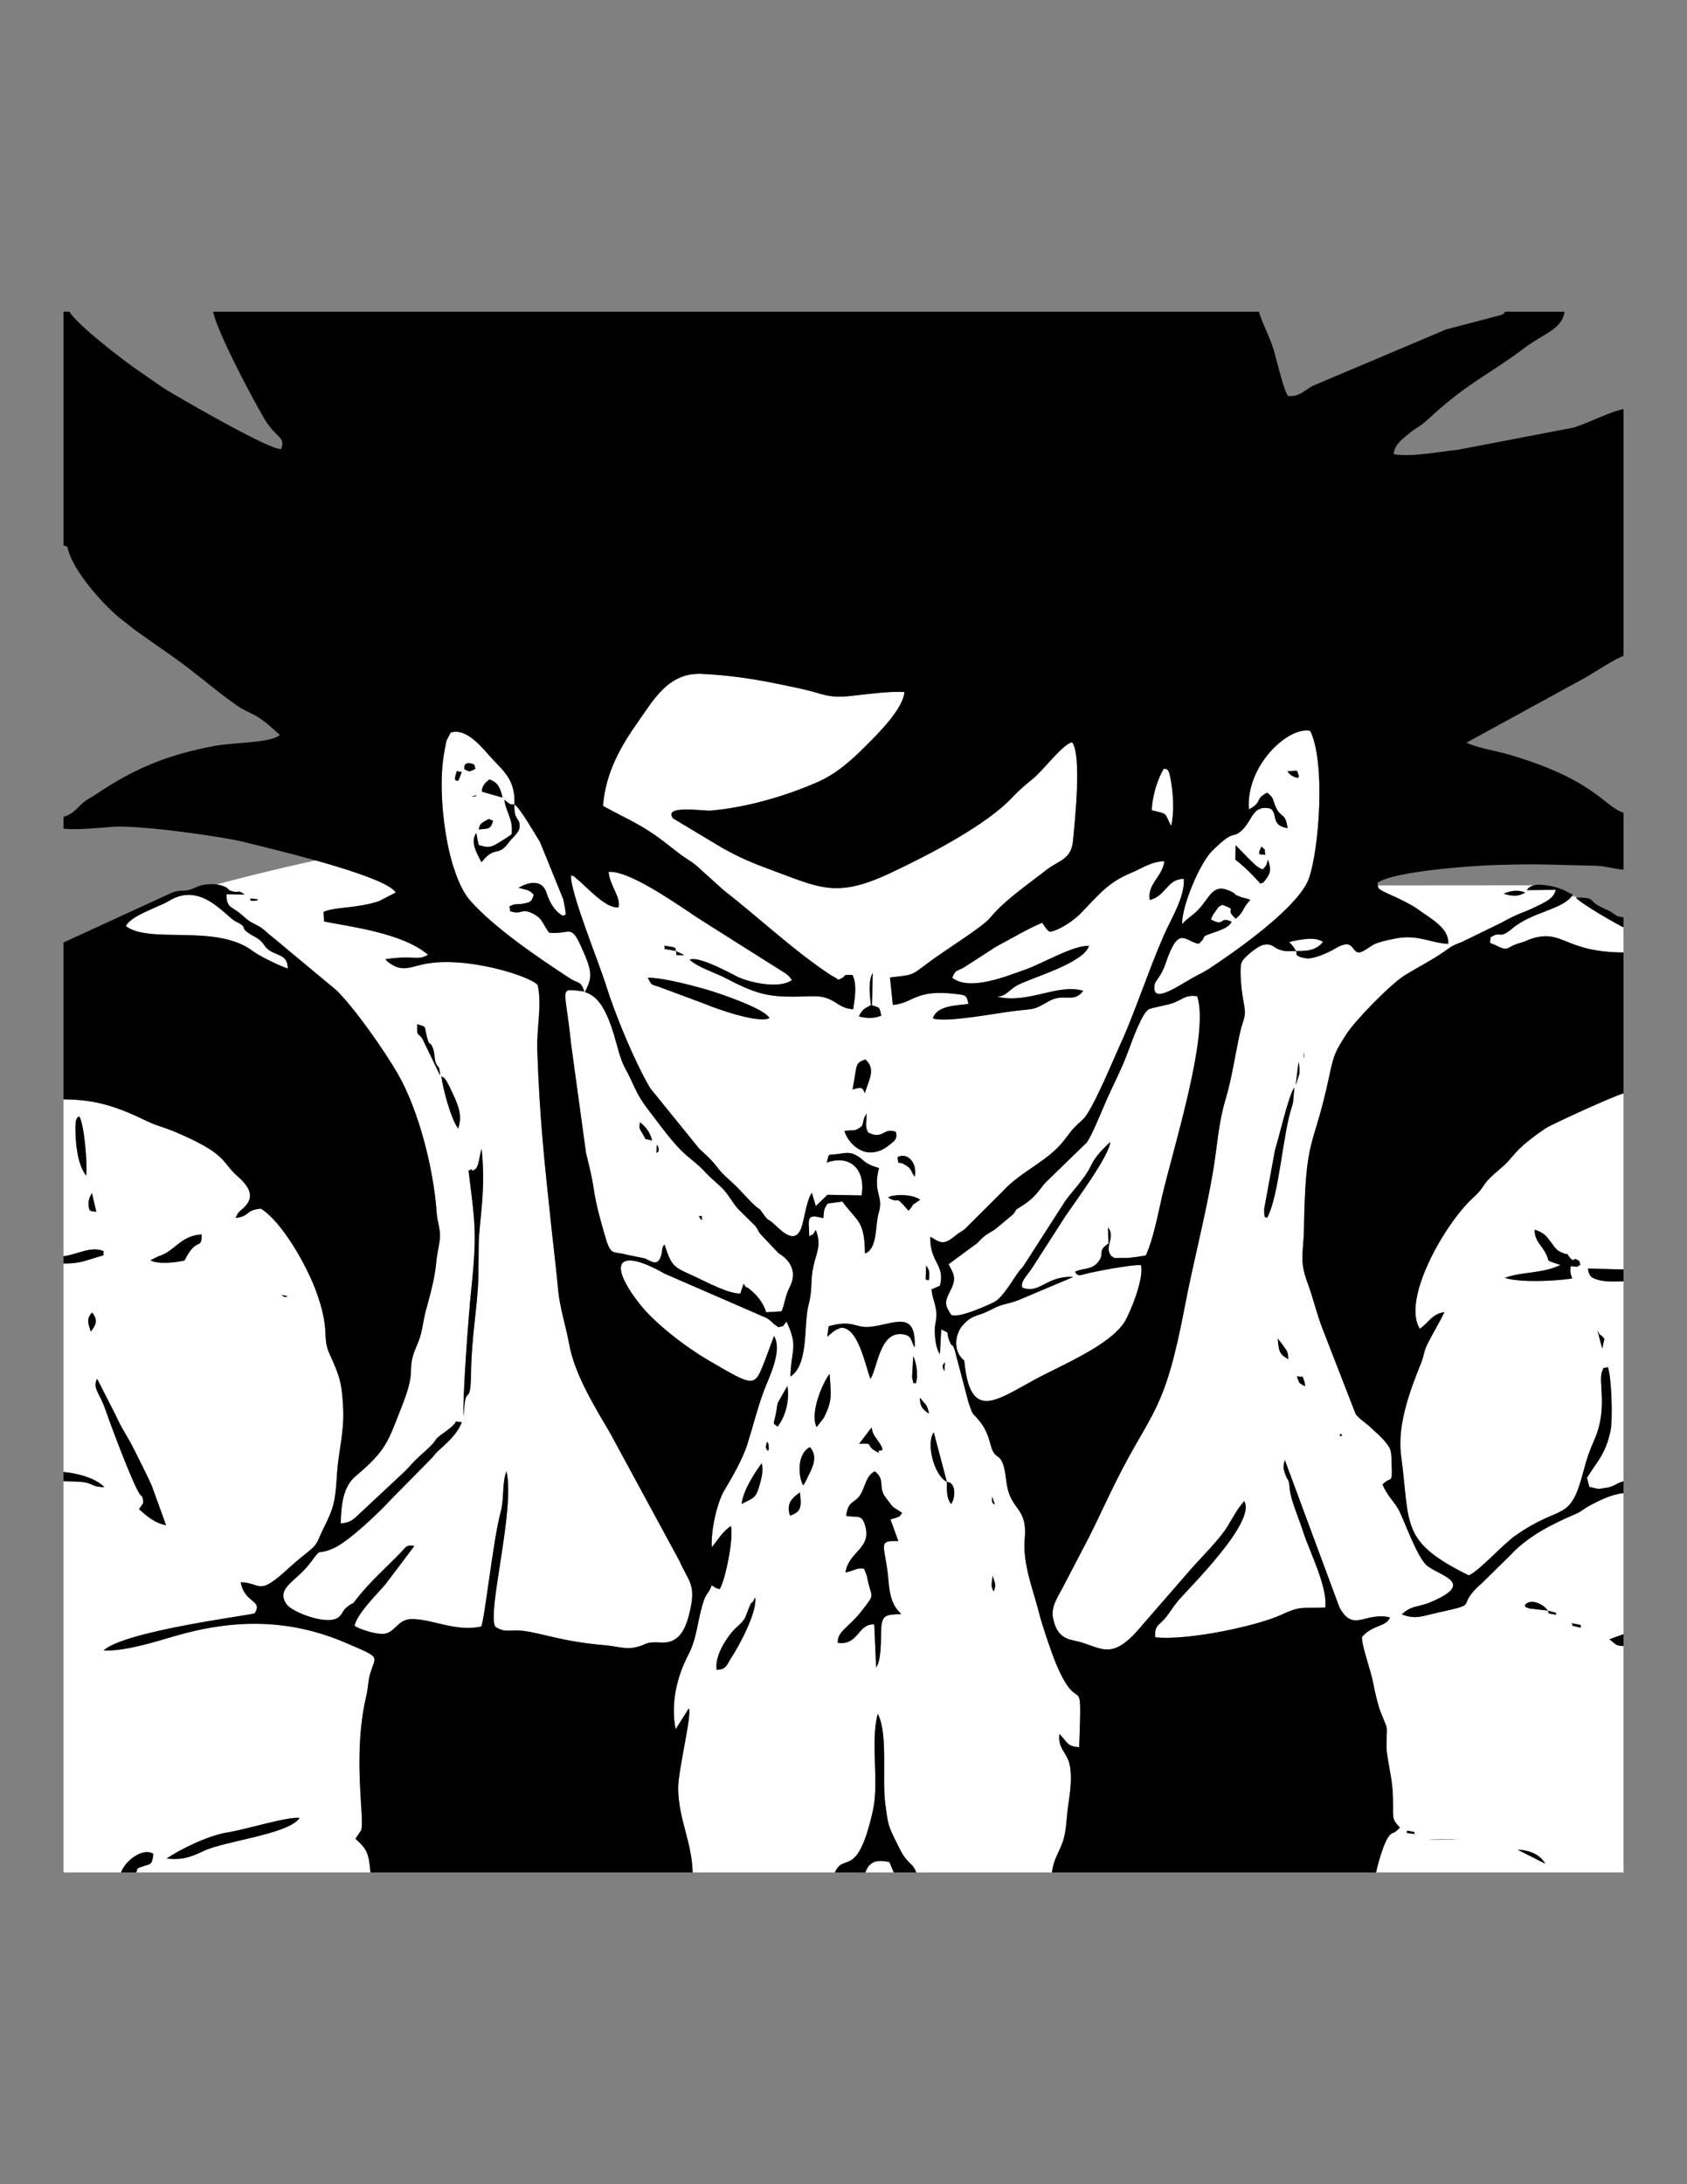 <?xml version="1.0" encoding="UTF-8"?>
<!DOCTYPE svg PUBLIC "-//W3C//DTD SVG 1.1//EN" "http://www.w3.org/Graphics/SVG/1.1/DTD/svg11.dtd">
<!-- Creator: CorelDRAW 2017 -->
<svg xmlns="http://www.w3.org/2000/svg" xml:space="preserve" width="215.9mm" height="279.4mm" version="1.1" style="shape-rendering:geometricPrecision; text-rendering:geometricPrecision; image-rendering:optimizeQuality; fill-rule:evenodd; clip-rule:evenodd"
viewBox="0 0 21590 27940"
 xmlns:xlink="http://www.w3.org/1999/xlink">
 <rect x="0" y="0" width="21590" height="27940" fill="#808080" stroke="none"/>
 <defs>
  <style type="text/css">
   <![CDATA[
    .fil1 {fill:black}
    .fil0 {fill:white}
   ]]>
  </style>
 </defs>
 <g id="Capa_x0020_1">
  <path class="fil0" d="M9171.51 21359.73c-25.52,-174.47 115,-387.99 202.88,-490.96 59.98,-70.26 137.78,-109.68 171.76,-200.11 111.92,-297.81 41.58,-71.84 118.4,-235.14 30.92,180.24 -199.34,609.41 -302.18,766.99 -61.53,94.27 -64.63,157.68 -190.86,159.22zm3533.79 -1205.45c12.99,76.6 54.96,107.34 11.56,203.18 -41.6,-71.15 -24.2,-101.15 -11.56,-203.18zm-1508.72 -1332.91c128.94,102.23 49.26,180.44 118.57,307.3 4.38,8.03 95.65,129.11 98.46,132.06 36.15,37.97 81.99,53.45 132.11,92.99 -41,47.97 -3.85,28.71 -73.09,60.7 -0.82,0.38 -59.24,15.76 -76.49,22.11l100.59 276.98c-286.4,-9.31 -164.07,48.23 -125.83,509.97 14.99,180.94 46.06,315.98 164.41,423.84 -206.83,8.12 -256.13,4.17 -259.69,235.11 -2.02,131.24 1.05,359.96 -63.34,446.57l-23.57 -549.68c-213.33,-12.03 -199.75,273.66 -466.33,235.3 -10.26,-147.66 138.51,-192.48 308.54,-412.16 185.01,-239.04 118.13,-142.48 64.21,-437.56l-35.59 -97.87c-99.76,-16.67 -126.95,26.79 -239.1,48.27 42.2,-283.93 364.55,-305.65 238.3,-637.97 -39.45,-103.87 -102.24,-63.15 -229.91,-86.42 28.3,-207.11 105.5,-150.51 181.7,-270.62 62.86,-99.1 73.35,-249.34 186.05,-298.92zm-1086.2 565.96c-57.9,-165.96 46.9,-239.41 127.27,-296.8 19.93,176.49 22.88,248.85 -127.27,296.8zm2587.42 -243.05l32.89 97.83c-43.43,-4.6 -35.62,-67.54 -32.89,-97.83zm-579.73 -187.55c120.1,2.62 111.66,210.05 53.78,281.3 -59.23,-74.78 -54.22,-168.14 -53.78,-281.3zm-2626.85 280.77c22.18,-181.28 171.89,-404.19 258.04,-521.47 21.97,117.86 -6.25,205.59 -36,306.71 -43.41,147.58 -83.33,144.54 -222.04,214.76zm787.46 -237.59c-56.43,-89.91 -90.99,-398.81 86.05,-488.59 109.25,119.53 31.59,265.19 -21.4,370.8 -11.67,23.25 -16.48,37.88 -27.76,58.83 -41.04,76.22 -13.82,25.71 -36.89,58.96zm1839.39 -43.18c-163.25,-80.77 -270.37,-492.09 -167.97,-635.42l167.97 635.42zm-2280.72 -456.05c6.83,76.43 -13.25,44.73 -17.62,54.64 -29.52,-58.26 -20.88,-31.79 -3.92,-112.9 14.34,27.17 16.5,1.87 21.54,58.26zm1316.64 -240.02c17.06,82.99 28.09,94.01 72.34,155.82 124.23,173.56 38.09,128.13 23.14,140.46 -26.98,14.21 41.92,55.68 -49.94,1.6 -129.64,-76.32 -1.74,-100.93 -205.08,-89.45l159.54 -208.43zm-1202.73 -10.63c-57.7,-58.34 -60.5,6.91 -23.8,-155.16 12.02,-53.11 14,-98.07 25.72,-148.27l124.04 -218.15c30.45,197.25 -28.57,396 -125.96,521.58zm1823.15 -371.45c68.42,97.13 87.4,71.43 115.19,204.27 -83.05,-51.53 -120.36,-100.47 -115.19,-204.27zm-1323.62 376.43c-87.29,-172.47 67.6,-552.51 166.4,-680.73 17.33,272.38 39.52,332.48 -73.13,561.02l-93.27 119.71zm1730.75 -516.63l-5.3 88.75 5.3 -88.75zm-463.38 -38.06c-32.87,-39.87 -18.05,57.42 -45.82,-85.78l15.68 -266.04c43.43,86.56 65.52,263.51 30.14,351.82zm367.64 -160.15c-37.33,-73.32 -24.55,-71.63 8.7,-115.71l-8.7 115.71zm-1480.62 -575.46c316.87,-86.44 339.29,26.02 524.05,8.53 308.96,-29.23 597.81,-231.52 576.62,264.1 -54.22,-89.17 -30.7,-159.87 -167.08,-171.18 -278.79,-23.13 -304.8,414.95 -397.99,573.55 -65.57,-160.24 -152.41,-656.17 -374.46,-655.6 -90.42,28.44 -117.27,64.14 -179.6,115.35l18.46 -134.75zm1247.9 -776.49c16.23,26.84 38.8,51.61 39.7,105.37 2.26,135.05 -22.98,61.9 -46.84,75.8l7.14 -181.17zm-226.23 -700.97c-198.94,-232.5 -89.38,-66.96 -261.18,-168.07 33.14,-35.16 285.03,-58.75 411.43,27.67 -178.85,122.66 -36.13,19.07 -150.25,140.4zm-24.81 -574.69c-131.73,-86.87 -92.06,23.31 -115.93,-110.71 135.03,-69.33 255.68,84.18 221.31,251 -57.11,-70.29 -30.84,-91.13 -105.38,-140.29zm-491.51 -426.24c194.21,100.02 191.24,-69.39 353.73,-7.72 29.81,96.1 -30.14,125.2 -96.46,178.7 -57.02,46.02 -141.47,85.71 -229.33,85.18 -160.3,-0.96 -294.79,-148.14 -331.61,-274.99 120.25,-19.13 123.09,16.36 224.56,-63.08 31.05,-79.95 3.77,-70.27 58.37,-158.76 3.09,115.07 -25.81,153.11 20.74,240.67zm-199.45 -550.15c62.58,-325.1 24.24,-333.34 163.71,-383.57 138.95,124.07 45,257.56 -6.6,431.53 -35.43,-95.51 -66.49,-69.58 -157.11,-47.96zm235.41 -1079.38c-17.12,-126.95 -35.6,-317.29 22.5,-410.27l-9.82 412.96c96.12,34.42 96.27,10.74 118.43,133.46 -91.14,35.95 -188.19,35.96 -286.4,8.39 54.25,-103.69 69.2,-93.78 155.29,-144.54zm-1299.08 166.62c-140.5,72.03 -678.37,-118.22 -823.2,-180.25l-584.99 -217.45c-111.79,-36.31 -97.8,-21.02 -148.83,-118.62 202.71,-3.68 675.78,124.48 857.35,184.12 167.73,55.1 641.03,220.44 699.67,332.2zm-1197.25 -858.74c34.02,19.96 67.29,30.46 107.35,54.68 -149.13,-5.08 -83.22,10.77 -107.35,-54.68zm0 0l-151.48 -27.01c41.3,-28.08 -67.14,-51.24 81.42,-28.52 99.04,15.15 55.54,38.95 70.06,55.53zm214.48 11787.52l1820.32 0c112.98,-264.24 288.04,104.22 487.45,-797.29 80.14,-362.32 -36.11,-876.98 61.25,-1230.69 133.64,249.73 52.71,823.81 96.24,1151.3 35.02,263.44 33.53,272.7 141.13,488.2 36.65,73.41 72.79,150.81 113.14,202.13 66.95,85.16 106.32,87.71 142.05,186.35l1735.76 0c24.48,-177.33 82.7,-236.28 135.42,-382.39 53.55,-148.41 49.42,-318.19 73.1,-476.31 23.19,-154.76 52.95,-355.91 19.69,-515.8 -33.26,-159.97 -158.75,-215.09 -131.63,-396.21 101.72,99.39 90.01,157.69 252.67,168.75 36.72,-1081.41 10.47,-322.05 -302.26,-1083.28 -58.78,-143.09 -172.19,-477.53 -208.25,-621.97 -79.25,-317.41 -216.46,-635.97 -186.13,-968.55 33.14,-363.58 -145.74,-360.21 -214.14,-612.24 -28.1,-103.55 -29.01,-244.08 -64.82,-337.96 -53.67,-140.72 -108.37,-55.07 -158.17,-244.28 -31.77,-120.67 -66.84,-208.02 -134.54,-294.38 -100.83,-128.64 -84.69,-55.75 -149.35,-250.74l-173.71 -660.67c-38.98,-118.44 -27.19,-17.53 -71.7,-128.05 -47.21,-117.25 26.65,-82.92 -102.91,-142.26l-16.22 316.22c-66.37,-87.26 -76.4,-315.3 -57.45,-395.41 43.98,-185.92 -38.79,-285.55 -50.16,-432.43l108.37 -48.33c67.83,-275.18 -133.46,-291.12 -123.71,-625.4 125.42,72.38 162.52,113.67 306.36,-3.03 73.46,-59.61 74.7,-50.48 134.89,-95.21l487.9 -486.16c239.87,-261.48 586.45,-383.42 796.48,-666.98 109.41,-147.72 111.12,-141.31 232.41,-255.45 117.85,-110.91 401.31,-799 474.65,-958.54 186.78,-406.3 360.81,-947.68 557.2,-1394.22 91.67,-208.45 267.29,-484.24 254.7,-716.94 -210.44,-7.13 -226.28,216.92 -435.86,268.57 -35.41,-205.83 156.4,-286.76 187.66,-496.26 -174.31,4.96 -285.14,91.78 -428.72,150.62 -305.25,125.11 -432.03,302.37 -650.75,524.6 -65.54,66.6 -251.27,206.43 -389.03,228.61 -30.59,-26.99 -20.96,-13.01 -50.55,-49.96 -6.46,-8.07 -41.45,-60.73 -45.91,-66.4 -213.08,90.32 -395.1,204.53 -588.93,305.04l-418.13 270.2c-91.95,48.21 -101.74,26.67 -143.85,128.1 226.41,180.99 716.38,-29.18 940.08,-106.27 199.53,-68.76 632.91,-322.21 809.92,-299 -75.8,215.61 -683.53,388.51 -901.45,493.32 -113.41,54.55 -152.47,148.67 -273.6,154.44 391.45,97.46 779.39,-174.41 1100.78,-74.75 -124.83,166.07 -245.46,21.59 -441.23,133.9 -206.58,118.52 -174.22,91.4 -447.01,124.53 -223.43,27.13 -865.53,151.33 -1035.63,94.29 51.16,-166.06 299.38,-164.21 454.7,-185.42 -20.19,-117.76 -40.82,-112.86 -167.92,-128.16 -514.9,-62.01 -533.49,119.47 -799.07,140.92l-36.17 -350.73c295.93,-38.05 254.77,-11.57 480.82,-182.82 207.29,-157.04 700.79,-460.64 798.38,-578.72 189.37,-229.11 489.44,-431.9 728.78,-619.28 148.55,-116.29 311.62,-127.72 333.7,-365.45 23.02,-247.89 115.07,-1091.79 -10.87,-1263.17 -125.15,26.02 -372.4,365.33 -505.27,470.13 -81.11,63.97 -189.66,158.43 -256.77,231.23 -329.27,357.2 -1083.1,745.57 -1556.24,968.47 -708.11,333.58 -906.2,192.69 -1567.53,-49.48 -269.37,-98.65 -457.59,-186.85 -681.62,-322.06l-539.82 -324.41c-134.27,-177.29 395.98,-91.95 480.13,-99.22 455.8,-39.39 950.73,-183.3 1355.68,-359.15 258.89,-112.42 446.27,-284.02 640.5,-478.18 144.54,-144.48 474.01,-472.15 483.86,-679.41 -210.93,-12.04 -478.78,28.52 -689.99,50.6 -295.84,30.93 -351.65,-30.37 -609.94,-87.31 -445.69,-98.26 -813.82,-172.83 -1295.54,-195.5 -424.37,-19.97 -615.58,334.02 -818.24,621.1 -197.66,280 -411.26,630.94 -442.65,1067.94 343.06,188.09 498.48,237.88 808.57,479.44 63.15,49.2 105.84,82.33 177.66,137.65 60.67,46.72 155.69,100.46 203.23,141.53l346.45 312.83c432.68,336 916.46,789.84 1376.66,1090.92 33.84,22.14 56.56,26.88 98.63,61.36 141.82,-56.88 15.36,-63.88 181.17,-61.62 62.09,126.3 28.8,302.97 8.95,438.66 -220.68,-12.42 -231.84,-175.59 -524.31,-166.36 -511.16,16.13 -649.94,8.77 -1099.88,-227.5 -145.86,-76.6 -360.32,-140.15 -468.99,-238.76 95.64,-54.49 476.77,145.04 588.24,204.93 163.21,87.71 568.21,173.32 721.12,53.23 -4.48,-5.23 -10.92,-20.78 -12.98,-16.06 -2.03,4.66 -10.32,-12.68 -13.2,-15.58 -119.67,-120.41 108.62,93.04 -28.48,-28.34 -48.22,-42.69 -2.33,-8.14 -65.4,-48.2l-1003.57 -633.37c-217.41,-132.78 -937.56,-669.05 -1222.85,-640.46 17.61,179.51 157.96,321.64 128.54,451.57 -162.97,23.45 -395.76,-250.72 -534.72,-362.82 -64.62,-52.13 -12.19,-23.7 -73.95,-43.16 -17.2,198.75 354.75,1108.96 444.67,1396.02 125.63,401.1 368.31,983.32 567.82,1324.29l629.61 776.61c97.84,88.38 158.59,142.17 239.27,248.94 63.04,83.43 162.12,160.05 230.46,227.69 71.42,70.68 170.48,186.71 239.69,247.34 92.51,81.03 35.4,7.76 114.15,116.7 67.96,94.02 41.91,41.67 119.28,109.3 99.19,86.7 290.39,309.42 370.99,31.31 37.58,-129.67 60.13,-325.35 125.19,-418.44l51.28 168.89 149.15 -144.37 436.8 8.39c54.83,-337.14 -149.81,-525.67 -445.84,-420.39 35.34,-125.78 -6.99,-89.69 150.03,-110.62 66.69,-8.89 139.02,-27.83 210.52,9.15 138.57,71.66 87.27,105.58 307.47,171.74 -83.57,326.1 64.25,350.53 -2.29,568.53 -48.87,160.12 -12.51,466.53 -176.87,524.39 -4.8,-428.81 -101.27,-408.01 -289.67,-664.33l-186.94 25.14c-56.4,80.82 -43.62,79.21 -56.3,187.74 -227.07,-61.5 -185.72,4.8 -179.94,230.93 68.97,-42.14 25.58,8.77 83.36,-80.57 75.59,195.08 11.19,277.29 -29.93,462.43 -43.95,197.91 -5.26,278.09 -65.11,508.22 -60.92,234.22 7.54,755.83 -229.36,903.95 8.97,-356.11 103.79,-372.21 -49.05,-701.33 -75.63,83.58 -6.44,40.4 -103.55,70.44 -101.43,-60.39 -98.72,-103.01 -201.5,-138.53l-1259.12 -547.51c-579.67,-330.6 -739.61,-155.59 -323.36,379.99 201.57,259.36 599.63,562.36 898.85,736.31 584.5,339.78 574.91,341.15 709.41,0.42l118.35 -316.95c112.56,185.41 -64.52,526.69 -131.7,706.23 -79.79,213.26 -143.57,471.77 -209.82,678.61 -62.54,195.26 -191.99,416.74 -296.58,593.18 -93.67,158.04 -172.96,521.6 -157.56,722.74 101.79,-125.17 114.11,-172.83 242.04,-271.85 42.99,139.54 -70.62,701.34 -142.42,809.24 -75.63,-24.26 -34.87,-11.96 -101.41,-49.87 -37.8,104.62 -67.73,100.05 -99.71,192.39 -83.24,240.33 -84.82,479.49 -197.88,693.34 -145.91,275.98 -230.74,624.05 -163.94,954.44l168.97 -266.67c42.08,91.42 -142.08,802.82 -136.51,1036.48 9.49,398.54 172.04,659.17 185.38,1062.75z"/>
  <path class="fil0" d="M19423.2 23660.87c160,6.36 289.71,66.92 352.5,179.27l-332 -168.08c-4.99,-2.27 -13.83,-7.18 -20.5,-11.19zm-756.76 -127.72l-393.79 0.43c7.87,-2.94 319.32,-5.34 393.79,-0.43zm-664.8 -86.47c15.57,-17.04 -23.37,-36.61 41.85,-23.13 129.66,26.79 14.76,-2.43 68.17,37.65l-110.02 -14.52zm2109.43 -2683.5l121.85 23.77c-21.09,18.42 35.41,45.2 -47.97,24.29 -123.09,-30.87 -29.71,-9.18 -73.88,-48.06zm-304.11 -160.8l109.98 29.59c-20.93,6.55 41.6,34.77 -56.08,13.86 -79.8,-17.09 -19.15,9.35 -53.9,-43.45zm0 0l-234.58 -26.91c-100.43,-36.18 -15.75,-3.01 -60.89,-36.73 72.78,-111.1 260.24,-5.3 295.47,63.64zm-2658.43 -2243.66c-7.3,-44.21 45.93,11.97 19.28,9.73 -43.41,-3.64 -13.57,24.81 -19.28,-9.73zm-445.99 -624.68c-8.65,-5.54 -70.67,-39.36 -74.31,-47.02 -67.99,-142.95 10.83,-49.09 37.76,-82.49 19.31,39.55 30.37,57.1 36.55,129.51zm-158.85 -221.37l-1.69 -87.45 1.69 87.45zm-135.79 -319.65c81.59,113.9 66.52,85.69 81.17,194.01 -116.93,-61.86 -123.53,-104.37 -137.01,-264.2l55.84 70.19zm-191.54 -1613.89c-17.93,-23.25 -39.33,35.82 -37.19,-116.24l139.38 -759.35c57.27,-175.92 173.49,-701.57 247.17,-792.81 -10.87,76.81 -8.44,176 -28.79,235.6 -124.25,363.74 -162.38,1136.87 -320.57,1432.8zm401.58 -1990.68c13.91,38.24 13.32,91.48 11.5,146.29l-47.65 148.8 36.15 -295.09zm74.42 -128.17c-4.38,110.66 20.22,49.26 -29.5,66.36 58.53,-14.57 9.26,6.53 29.5,-66.36zm-106.12 -1295.16c-94.14,0.61 -147.03,12.49 -233.22,-25.97 -64.64,-28.84 -73.57,-71.67 -186.3,-52.2 -62.97,10.88 -258.41,160.82 -280.02,232.26 -26.72,88.33 3.1,366.22 22.83,465.86 49.56,250.16 4.43,219.04 -42.57,434.6 -58.77,269.5 -104.27,584.02 -184.04,848.4 -90.61,300.35 -105.85,600.15 -156.74,904.55 -95.94,573.9 -253.92,1166.5 -360.57,1727.41 -264,1388.48 -419.17,1322.81 -882.75,2249.56 -113.02,225.94 -221.06,464.83 -336.77,696.26l-353.78 677.93c-55.09,104.11 -145.66,235.44 -116.05,374.25 34.82,163.21 98.43,253.76 260.73,286 364.15,72.33 469.24,303.81 886.31,-201.27l614.28 -706.41c138.13,-157.09 371.16,-385.17 475.8,-557.29 50.63,-83.28 124.04,-223.53 209.76,-316.85 159.9,269.52 -727.66,1130.03 -851.65,1281.68 -57,69.71 -94.93,136.07 -158.33,213.83 -81.75,100.27 -141.19,90.05 -127.44,246.3 424.53,45.85 1320.45,-151.98 1607.44,-286.02 264.37,-123.48 268.82,-80.51 566.76,-94.49 36.24,-253.62 -204.64,-727.07 -276.5,-951.13 -67.06,-209.09 -160.18,-410.43 -178.6,-566.06 -3.95,-33.35 -1.09,-49.92 -9.6,-82.79 -18.25,-70.54 -5.9,-11.14 -26.8,-57.44 -44.2,-97.86 -52.31,-142.4 -25.94,-230.5l698.78 1884.42c178.88,331.04 324.48,53.87 646.59,129.76 -39.66,120.38 -222.26,92.07 -358.07,250.55 -3.72,113.55 113.47,424.04 145.2,594.5 18.4,98.83 42.74,201.26 71.16,298.18 24.49,83.49 92.97,228.63 100.29,265.48 8.89,44.74 -11.01,219.55 2.13,315.35 37.52,273.67 81.6,374.68 79.36,678.03 -1.28,172.32 -6.35,186.86 87.71,286.64 -81.03,84.77 -77.66,52.74 -120.39,87.31 -76.82,62.12 -165.01,388.36 -184.53,486.38l3166.48 0 0 -2895.56c-43.78,-5.83 -58.96,-1.02 -96.84,-19.46l-83.21 -68.05 180.05 -64.87 0 -1803.43c-142.91,9.9 -314.3,95.21 -423.97,153.85 -86.63,46.33 -113.99,80.08 -179.05,107.83 -303.68,129.53 -617.13,284.41 -845.25,532.08l-361.8 354.76c-371.59,323.42 13.16,252.67 -567.4,379.3 -180.15,39.3 -281.83,93.66 -459.49,22.04 127.85,-120.43 209.69,-87.08 378.87,-160.14 559.86,-241.77 129.82,-324.62 -48.6,-456.65 -132.41,-97.99 -303.57,-599.55 -370.2,-719.78 -60.48,-109.11 -145.03,-178.27 -207.21,-324.33 108.47,-114.71 128.82,10.22 116.98,-258.01 -7.12,-161.44 4.2,-182.37 -77.23,-282.85 -67.82,-83.69 -114.32,-114.31 -187.82,-185.43 -76.32,-73.85 -150.52,-110.44 -196.18,-177.01l-425.43 -1094.12c-71.76,-184.47 -121.87,-401.86 -190.47,-584.69 -107.99,-287.83 -50.5,-379.14 -45.1,-687.92 21.78,-1244.88 116.8,-978.84 323.96,-1956.02 61.13,-288.34 80.03,-314.61 216.45,-531.48 109.88,-174.67 572.52,-648.9 757.91,-761.72 163.15,-99.29 347.81,-194.41 485.8,-290.67 44.57,-31.1 85.02,-62.3 118.47,-79.83 42.78,-22.41 86.09,-36.7 121.48,-51.67l502.01 -244.85c223.72,-124.18 271.17,-123.57 391.51,-181.62l-257.22 259.96c-169.98,141.46 -135.62,18.24 -271.97,108.92 -13.77,99.92 -6.9,64.68 54.35,95.97 190.08,97.09 138.36,25.97 318.26,-22.92 80.29,-21.82 91.03,-38.33 163.79,-59.97 394.11,-117.2 410.95,176.73 1164.55,179.77l0 -321.94c-37.89,-10.69 -514.1,-312.73 -646.7,-415.91 -21.32,-16.58 41.79,43.64 36.83,34.95l-374.28 -155.92 -2273.26 1.8 1015.32 747.32c-194.5,-5.69 -376.99,-111.91 -622.21,-77.49 -71.81,10.08 -206.2,39.32 -280.57,63.91 -96.53,31.92 -144.4,100.3 -239.9,125.52 -105.34,-10.07 -61.56,-198.69 -311.97,-47.97 -78.05,46.98 -258.7,126.39 -348.37,122.38 -17.5,-0.78 -89.79,-14.61 -102.62,-22.45 -59.51,-36.38 -22.6,-5.54 -43.22,-72.7z"/>
  <path class="fil0" d="M2131.85 23774.6c163.62,-113.19 529.42,-294.75 777.45,-333.87 227.99,-35.96 789.81,-209.74 924.33,-185.14 -139.48,208.92 -956.57,292.18 -1229.64,422.9 -162.67,77.87 -271.3,116.23 -472.14,96.11zm-732.07 -4712.46l85.31 28.9 -85.31 -28.9zm725.35 447.77c-143.48,-24.89 -241.76,-112.91 -346.28,-204.6l38.24 -54.14c11.34,-22.92 16.77,-11.91 14.34,-48.6 -4.97,-75.2 -23.86,-60.58 -46.18,-94.57 -91.69,-139.63 -367.03,-875.92 -430.82,-1060.67 -85.64,-248.06 -173.46,-287.01 -111.35,-410.25l233.72 459.03c76.78,174.61 155.75,275.8 240.93,448.6 75.42,153 161.68,318.83 225.3,462.23l182.1 502.97zm-961.95 -2476.16c-35.71,-97 -60.24,-174.9 17.6,-243.38 71.57,97.46 54.72,145.88 -17.6,243.38zm2516.51 -453.46c-16.25,7.56 0.84,9.92 -41.64,8.72 -3.88,-0.11 -24,-10.64 -31.95,-23.15l73.59 14.43zm-1655.1 -509c212.64,-60.95 277.36,-262.97 555.24,-280.85 3.93,214.27 -61.87,15.47 -218.06,333.41 -116.43,27.96 -340.5,52.42 -436.65,-2.52l99.47 -50.04zm-791.95 -568.93c-55.18,-18.53 -103.56,23.86 -98.39,-120.39 1.85,-51.76 23.2,-87 42.59,-119.37l55.8 239.76zm-267.45 -1073.41c0,-150.88 35.68,-133.04 48.41,-148.12 62.15,84.02 107.96,607.79 89.19,757.21 -114.19,-138.92 -137.6,-430.49 -137.6,-609.09zm-152.38 1640.72c159.42,-17.09 362.91,-138.42 515.14,-63.07 -24.56,65.05 52.39,34.02 -92.14,77.19 -179.75,53.7 -222.03,78.36 -423,78.99l0 2666.98c157.4,12.13 410.24,72.84 523.71,194.64 -165.89,-7.75 -134.21,-36.58 -239.93,-60.25 -60.96,-13.64 -214.95,-14.81 -283.78,-15.7l0 5003.74 736.62 0c45.78,-141.69 273.46,-324.03 412.55,-238.77 -15.72,179.07 -48.86,112.92 -202.58,188.9l-15.37 49.87 2997.32 0c-22,-247.54 -46.23,-301.29 -192.51,-430.27l72.75 -108.22c50.23,-145.17 -116.57,-952.34 67.29,-1724.71 20.12,-84.51 21.51,-185.61 46.22,-271.13 71.85,-248.71 155.42,-202.01 -301.04,-398.85 -728.28,-314.06 -1434.39,-312.56 -2199.54,-89.62 -243.48,70.94 -641.16,197.95 -908.75,182.37 285.69,-255.12 1906.01,-451.43 1934.62,-475.21 106.36,-176.22 -127.64,-117.45 -180.28,-397.3 281.35,10.27 208.69,194.1 627.48,-191.02 90.94,-83.62 147.95,-126.47 249.01,-209.1 118.96,-97.27 100.26,-121.65 179.21,-279.27 143.43,-286.37 154.86,-357.45 177.73,-714.67 17.89,-279.39 92.61,-525.57 78.35,-826.65 -16.82,-354.75 -52.36,-424.46 -178.17,-707.73 -95.26,-214.46 14.62,-271.5 -156.83,-761.74 -130.91,-374.33 -463.76,-936.85 -719.85,-1088.26 -207.54,21.7 -128.23,94.55 -321.91,119.77 38.36,-79.16 26.92,-62.95 91.75,-119.71 160.14,-140.18 96.09,-272.42 -69.59,-416.59 -207.17,-180.28 -114.38,-277.74 -806.92,-569.58 -117.15,-49.37 -229.9,-75.42 -334.07,-125.77 -367.67,-177.7 -647.08,-285.29 -1083.49,-285.83l0 2006.57z"/>
  <path class="fil0" d="M6079.87 14957.27c49.4,-31.69 53.5,-166.14 83.28,-263.22 59.62,532.02 -33.24,934.04 -36.86,1225.45 -1.78,143.76 -1.75,286.93 -4.98,431.46 -7.66,342.93 -86.56,740.6 -92.84,1205.01 -6.68,493.48 -73.43,84.6 -95.05,566 -18.28,-213.62 65.47,-1318.47 92.47,-1573.8 80.74,-763.25 58.14,-871.94 -30.04,-1574.21 106.37,-48.6 -12.97,45.53 84.02,-16.69zm-364.32 -1127.29c0.26,0.36 38.7,74.41 38.78,74.57 115.1,238.3 167.12,356.45 109.18,532.57 -98.85,-135.6 -196.56,-520.57 -215.23,-670.26 47.83,33.13 31.23,11.91 67.27,63.12zm-137.6 -232.37c31.62,83.02 40.15,2.12 56.2,162.98l-231.27 -478.45c-67.34,-87.43 -63.49,-13.22 -63.19,-179.84 124.25,34.73 89.77,22.44 120.9,149.75 37.76,154.37 35.11,46.91 77.78,151.28 27.69,67.73 18.77,139.62 39.58,194.28zm-3374.17 -2117.32c821.97,-325.5 472.93,283.34 1039.29,690.96l1057.96 491.31c234.45,229.18 613.46,768.57 789.7,1073.81 266.16,461.01 458.64,1211.14 497.85,1779.11 7.43,107.61 50.09,214.63 41.64,317.47 -7.97,96.94 -37.06,197.97 -47.55,316.52 -18.71,211.46 -81.84,427.54 -133.49,619.08 -29.73,110.24 -37.38,202.93 -66.3,309.72 -30.04,110.91 -81.77,189.74 -105.86,296.09 -41.51,183.22 28.78,201.31 -132.74,611.48 -183.13,465.04 -197.06,562.97 -593.71,897.78 -158.57,133.85 -184.44,360.88 -190.18,604.32 137.89,-11.07 170.01,-62.09 240.2,-124.54l548.77 -512.47c74.08,-66.63 104.57,-111.07 168.59,-175.02 55.21,-55.14 143.15,-127.24 193.44,-179.33 101.35,-104.98 28.87,-69.53 172.38,-171.26 258.03,-182.92 64.5,-141.8 226.03,-132.77 -61.26,165.02 -211.33,281.29 -304.37,369.56 -49.44,46.91 -52.42,64.94 -109.05,120.1l-470.67 475.85c-176.68,195.03 -568.86,564.69 -757.84,647.56 -237.17,104 -130.66,-35.74 -299.04,189.18 -179.63,239.94 -445.36,316.65 -300.74,527.81 68.48,99.97 538.15,284.64 672.12,159 60.41,-56.66 32.91,-68.9 103.65,-126.41 93.85,-76.3 42.29,0.17 122.92,-105.22 165.78,-216.69 386.01,-404.82 573.87,-603.25 61.81,-65.29 63.52,-87.39 162.08,-70.27l-371.41 491.27c-96.5,115.75 -357.31,366.22 -394.23,529.17 66.23,47.11 296.3,119.79 393.08,100.5 128.07,-25.52 165.57,-180.61 328.21,-185.93 258.07,-8.45 582.56,170.53 901.38,93.82 46.34,-117.16 151.61,-1110.56 248.6,-1467.91 46.84,-172.55 14,-371.88 73.67,-517.13 112.69,485.69 -250.21,1798.81 -144.54,1987.84 128.09,85.59 192.34,34.2 352.13,53.01 250.87,29.53 497.88,138.43 1067.89,186.35 124.55,10.47 243.98,51.68 362.04,27.68 170.85,-34.74 118.02,-77.63 338,-64.24 254.49,15.5 328.44,-205.17 376.77,-422.87 72.52,-326.66 -26.97,-364.04 -138.1,-618.93l-887.76 -1636.55c-185.3,-316.99 -454.24,-744.02 -525.73,-1144.67 -40.6,-227.48 -118.3,-452.47 -139.78,-688.57 -24.05,-264.25 -56.11,-517.59 -83.95,-778.91 -93.2,-874.97 -153.28,-1411.05 -183.19,-2295.38 -9.14,-269.97 62.14,-569.45 6.13,-821.34 -67.38,-107.96 -934.16,-389.95 -1474.93,-266.03 -180.38,41.33 -266.4,91.26 -421.2,-17.59 -40.5,-28.48 -28.77,-23.57 -54.3,-50.04 376.62,-55.85 405.55,25.16 546.23,-56.48 -327.47,-281.8 -1010.99,-360.83 -1331.27,-426.01l-5.43 -122.3c136.1,-65.86 426.22,-42.22 711.07,-138.3l212.43 -109.84c5008.95,-2168.18 2612.77,-725.56 64.03,-587.6 -772.96,41.84 -2779.15,584.98 -2924.79,650.81z"/>
  <path class="fil0" d="M20532.9 17126.28l-27.88 124.96 -61.63 -233.19c53.84,111.19 9.33,7.11 89.51,108.23zm-1274.2 -780.17c221.01,-81.75 474.22,-50.73 711.52,-164.5 -240.68,-84.69 -100.37,-14.36 -211.84,-189.09 -55.13,-86.42 -120.64,-139.98 -117.6,-263.25 128.2,47.19 137.42,66.86 225.59,184.09 37.49,49.85 50.44,76.87 117.15,107.29 136.5,62.24 14.26,-46.1 122.4,84.42 64.66,44.15 8.68,-27.14 84.09,12.34 33.82,17.71 20.99,22.09 35.35,61.29 -66.67,39.2 -18.14,22.15 -124.34,19.17 -8.6,76.1 -1.38,95.87 19.79,156.3 -212.59,33.96 -676.13,54.84 -862.11,-8.06zm1518.49 2602.34l0 -2557.09c-99.15,0 -216.14,7.91 -311.65,-15.96 -103.9,-25.96 -130.22,-53.7 -143.52,-148.23l455.17 11.92 0 -2252.05c-85.19,14.85 -920.06,394.21 -998.33,447.43 -430.88,292.99 -378.69,347.93 -576.09,513.29 -276.8,231.88 -167.73,206.52 -347.25,370.75 -378.55,346.32 -920.34,1320.15 -683.35,1679.62 130.04,-100.35 156.32,-189.01 313.06,-213.58 -54.46,117.66 -149.47,272.56 -218.76,411.32 -45.13,90.36 -42.76,150.5 -78.35,237.87 -138.4,339.74 -309.73,793.86 -257.01,1186.15 119.96,892.62 -19.68,1095.66 866.85,1532.35 147.41,-69.67 425.16,-388.75 596.35,-509.32 596.26,-419.98 694.77,-151 869.87,-820.11 45.36,-173.35 73.69,-254.14 140.78,-406.56 177.22,-402.64 43.09,-746.04 99.49,-875.86 32.51,-74.83 3.77,-26.64 71.95,-52.39 49.32,123.69 64.91,673.66 34.71,815.67 -64.69,304.25 -173.75,391.52 -301.49,601.07l31.37 116.07 116.68 25.83c1.04,-0.03 116.72,-17.3 121.06,-18.35 97.5,-23.65 95.11,-49.51 198.46,-79.84z"/>
  <path class="fil0" d="M12139.7 16172.21c58.67,114.48 106.65,168.37 31.33,321.32 -69.5,141.13 -97.54,176.87 0.82,324.29 83.14,59.63 518.13,-142.56 558.62,-166.02 107.76,-62.43 226.55,-275.4 306.37,-383.24 35.58,-48.07 34.13,-33.83 64.07,-78.27l516.78 -803.13c56.5,-98.87 261.34,-296.13 348.19,-483.51 51.59,-111.33 159.4,-217.94 240.89,-294.65 6.32,152.45 -456.64,779.45 -568.28,942.83l-437.96 681.18c-60.08,88.33 -140.94,159.48 -118.94,236.57 222.92,92.06 308.91,-155.18 655.26,-134.81l-687.92 290.31c-119.43,49.61 -152.14,41.78 -264.32,81.44 -63.75,22.54 -134.76,72.33 -237.68,105.81 -112.27,36.52 -143.26,54.79 -215.6,128.76 -116.05,118.67 -136.47,351.51 9.5,462.99 71.55,780.23 398.66,516.2 899.08,244.84 331.07,-179.53 968.15,-440.01 1152.66,-740.8 78.57,-128.09 250.65,-562.83 209.96,-723.37 -81.14,-15.94 -536.43,70.12 -659.48,98.59 -123.52,28.57 -144.2,51.77 -184.71,-14.11 91.01,-49.69 204.83,-24.13 284.02,-112.49 114.03,-127.25 -15.69,-147.16 144.68,-249.88l-7.2 -205.51c106.45,127.66 -63.83,251.39 48.45,371.57 6.78,3.44 16.08,2.35 20.06,10.83 4.08,8.7 15.76,7.82 21.65,8.79l168.36 -1.1c74.42,-7.23 147.15,-17.35 226.24,-32.06 93.16,-208.33 146.99,-490.44 203.95,-740.99 133.11,-585.61 619.04,-2103.91 451.99,-2574.88 -145.65,-20.38 -178.05,36.8 -302.44,84.99 -82.76,32.07 -276.53,59.52 -318.2,83.71 -88.43,51.33 -219.35,422.12 -270.87,561.14 -71.33,192.51 -181.25,405.12 -257.39,574.98 -66.7,148.83 -195.04,474.27 -264.39,567.64l-523.89 508.53c-98.84,108.44 -123.21,189.63 -320.34,311.08 -99.28,61.17 -36.53,25.4 -99.69,99.91l-219.09 182.58c-41.35,32.18 -89.15,51.21 -139.45,90.3 -59.14,45.98 -63.21,62.13 -103.41,97.51l-361.68 266.33z"/>
  <path class="fil0" d="M8944.17 15556.93c66.1,2.56 25.86,-24.29 42.14,53.9 -23.07,-23.79 -18.56,-9.75 -42.14,-53.9zm-516.26 -862.38c5.85,55.36 -5.16,28.59 -28.02,54.81l6.24 -104.73c15.89,28.29 17.64,10.66 21.78,49.92zm-237.26 -338.78c88.59,68.38 138.42,154.91 154.87,235.1 -118.46,-37.63 -64.08,8.57 -121.2,-87.71 -45.16,-76.12 -46.15,-65.27 -33.67,-147.39zm-2065.17 -3745.77c15.92,-57.68 17.72,-72.94 83.48,-108.28 56.41,-30.32 33.41,-30.22 100.63,-2.54 -29.39,107.42 -53.35,101.05 -184.11,110.82zm457.72 -318.33c-7.48,220.82 78.34,160.85 65.82,293.81 -6.43,68.24 -93.95,132.09 -136.5,190.81 -141.08,194.71 -177.1,31.77 -350.41,253.57 -60.83,-114.5 -147.9,-257.93 -66.96,-373.91l31.11 152.04c102.44,34.31 147.88,35.93 230.11,-13.84 51.15,-30.95 146.74,-87.46 190.76,-122.86 24.37,-197.01 -70.94,-273.28 -92.55,-440.01 104.52,81.01 64.8,51.31 128.62,60.39zm-478.65 -121.37c-30.23,23.71 -18.71,17.78 -71.97,20.83l71.97 -20.83zm64.75 -42.23c-7.99,-53.6 29.75,-111.83 93.56,-157.63 93.11,30.23 140.98,92.19 167.63,231.94l-261.19 -74.31zm-301.53 -144.65c-0.49,-0.5 -69.81,31.37 -32.87,-80.79 23.82,-72.33 -7.5,-26.34 75.21,-29.54l-42.34 110.33zm74.3 -143.98c-2.8,-65.39 19.67,-84.8 82.74,-73.45 64.74,11.65 41.74,24.73 59.56,69.2 -90.9,38.75 -61.6,41.58 -142.3,4.25zm641.13 452.23c18.04,-313.97 -146.67,-436.78 -292.82,-594.32 -100.42,-108.24 -313.11,-394.67 -521.76,-326.38l-51.64 97.22c-10.79,37.49 -21.75,104.27 -28.88,141.39 -107.87,561.09 37.8,1579.25 328.54,1909.79 304.82,346.55 876.89,735.01 1273.14,993.16 119.78,78.04 138.47,27.09 188.68,170.48 -343.14,-38.76 -244.96,-83.55 -171.19,661.22l191.7 1398.42c30.83,129.65 73.17,294.84 92.08,419.53 26.32,173.54 47.6,267.42 90.05,428.66 19.14,72.68 38.25,134.2 56.93,201.1 81.26,291.02 97.59,204.05 290.78,260.14l211.93 42.69c77.52,17.66 180.33,142.08 228.09,-61.14 2.29,-9.73 3.25,-43.47 5.71,-52.59 16.13,-59.93 4.23,-25.34 30.52,-60.5 94.04,292.84 119.51,286.81 388.04,409.47 135.37,61.84 427.38,221.53 581.41,216.55l41.84 -123.89c56.63,82.51 9.43,13.38 76.48,67.7 93.46,75.71 172.1,167.59 213.36,296.08l195.85 -11.66c43.75,-99.59 44.97,-193.8 104.16,-309.35 147.08,-287.1 -140.1,-432.1 -140.45,-432.44l-209.22 -221.03c-60.51,-58.88 -51.46,-86.91 -94.89,-134.51l-216.91 -213.96c-72.03,-82.24 -113.47,-168.66 -184.5,-245.84 -69.38,-75.4 -152,-134.81 -220.9,-209.11 -223.37,-240.85 -252.43,-157.27 -628.73,-662.75 -152.32,-204.61 -207.72,-246.48 -332.34,-526.91 -47.73,-107.4 -96.11,-169.19 -137.3,-294.04 -83.2,-252.25 -166.44,-755.27 -455.53,-833 91.66,-189.24 108.85,-244.91 -57.79,-604.09 -125.22,-269.92 -138.65,-131.16 -400.26,-156.82 -84.63,-115.8 -82.65,-174.09 -185.42,-232.29 -176.96,-100.21 -151.36,13.63 -316.24,-44.14 11.31,-84.84 -45.62,-38.1 37.28,-79.54 19.77,-9.89 97.75,-9.01 128.59,-14.58 103.66,-18.71 114.56,-30.09 138.8,-114.62 -65.36,-71.98 -80.43,-56.29 -193.07,-89.64 129.96,-76.47 304.6,-113.65 360.81,74.22 34.31,114.67 108.48,237.32 211.31,286.34 22.72,-42.79 55.93,70.23 -0.45,-212.43l-298.7 -734.56c-57.46,-87.06 -256.45,-441.52 -327.09,-478.03z"/>
  <path class="fil0" d="M16196.11 11253.07c-72.59,87.5 0.18,11.05 -65.8,50.23 -0.16,-0.13 -168.86,-193.51 -320.48,-307.15l2.71 -184.8 173.53 176.99c59.69,54.23 88,99.5 173.03,133.5 45.84,-49.07 44.76,-39.58 68.9,-128.08 20.39,86.14 59.56,149.07 -31.89,259.31zm-51.11 -424.37c70.61,78.37 25.18,-16.31 49.5,107.91 -56.04,-20.53 -120.23,30.49 -49.5,-107.91zm478.26 -903.21c-10.3,4.86 18.48,54 -85.87,-0.66 -32.56,-17.06 -54.96,-50.7 -61.52,-57.49 162.21,-10.87 109.7,-26.05 147.39,58.15zm-639.96 428.14c186.74,-101.62 63.04,-123.01 233.06,-214.25 101.59,74.84 64.63,99.5 122.13,206.87 63.18,117.98 114.49,55.12 139.61,247.49 -224.85,-35.24 -117.21,-186.73 -221.08,-250.85 -226.67,-50.19 -223.21,142.24 -355.98,270.86 -139.68,135.31 -79.3,-35.53 -388.45,271.35 -155.68,154.54 -388.82,700.77 -384,935.58 75.36,-83.42 125.5,-101.35 198.37,-174.86 161.03,-162.45 186.68,-354.55 419.01,-246.41 96.74,45.03 16,26.64 108.41,65.11 64.24,26.74 96.83,23.4 147.54,47.46 -109.76,111.22 -75.33,151.31 -187.14,240.08 -159.29,-141.54 46.72,-97.8 -172.11,-178.09 -59.14,31.76 -45.11,25.09 -82.35,77.05 -39.64,55.33 -39.72,51.47 -63.7,110.28 186.51,102.05 101.02,-46.41 264.76,28.68 -26.48,57.32 -82.92,89.41 -213.65,133.76 -224.14,76.02 -73.55,34.52 -207.83,149.06 -175.99,-30.22 -253.94,-250.46 -423.29,253.26 -58.81,174.95 -130.74,211.99 -140.07,270.72 -39.33,247.54 256.5,44.3 473.22,-80.79 87.09,-50.27 146.88,-73.2 222.06,-122.77 349.91,-230.72 1148.9,-789.96 1279.55,-1157.06 127.26,-357.58 217.28,-1471.88 17.5,-1886.48 -275.94,-64.12 -827.73,441.64 -785.57,1003.95z"/>
  <path class="fil0" d="M1612.39 11847.35c308.81,233.87 1159.77,-37.78 1630.68,323.9 73.02,56.08 355.22,194.96 441.77,217.97 -13.08,-150.07 -72.5,-149.15 -193.92,-207.14 -136.52,-65.21 -83.85,-118.73 -231.88,-199.03 -240.91,-130.68 -51.17,-102.24 -238.12,-192.16 -137.21,-66 -446.71,-525.73 -864.38,-263.22 -103.8,65.24 -495.78,190.09 -544.15,319.68z"/>
  <path class="fil0" d="M14740.47 10364.27c194.36,48.35 164.74,30.12 225.24,157.15 3.05,6.4 8.24,16.59 10.75,21.83 2.51,5.23 7.57,14.31 11.73,21.25 41.35,-180.48 28.82,-388.18 -3.63,-580.9 -30.43,-180.72 -54.21,-132.76 -87.68,-153 -81.05,124.86 -152.28,359.37 -156.41,533.67z"/>
  <path class="fil0" d="M16586.24 12165.12c149.63,3.43 261.57,-11.21 345.72,-116.98 -111.93,-73.94 -304.95,-24.55 -433.34,0.23 35.23,42.58 54.59,56.84 87.62,116.75z"/>
  <path class="fil0" d="M11074.46 23952.19l363.91 0 -56.86 -133.48c-182.07,-38.72 -260.3,7.11 -307.05,133.48z"/>
  <g id="_2005314914192">
   <path class="fil1" d="M12501.38 15905.88c40.2,-35.38 44.27,-51.53 103.41,-97.51 50.3,-39.09 98.1,-58.12 139.45,-90.3l219.09 -182.58c63.16,-74.51 0.41,-38.74 99.69,-99.91 197.13,-121.45 221.5,-202.64 320.34,-311.08l523.89 -508.53c69.35,-93.37 197.69,-418.81 264.39,-567.64 76.14,-169.86 186.06,-382.47 257.39,-574.98 51.52,-139.02 182.44,-509.81 270.87,-561.14 41.67,-24.19 235.44,-51.64 318.2,-83.71 124.39,-48.19 156.79,-105.37 302.44,-84.99 167.05,470.97 -318.88,1989.27 -451.99,2574.88 -56.96,250.55 -110.79,532.66 -203.95,740.99 -79.09,14.71 -151.82,24.83 -226.24,32.06l-168.36 1.1c-5.89,-0.97 -17.57,-0.09 -21.65,-8.79 -3.98,-8.48 -13.28,-7.39 -20.06,-10.83 -112.28,-120.18 58,-243.91 -48.45,-371.57l7.2 205.51c-160.37,102.72 -30.65,122.63 -144.68,249.88 -79.19,88.36 -193.01,62.8 -284.02,112.49 40.51,65.88 61.19,42.68 184.71,14.11 123.05,-28.47 578.34,-114.53 659.48,-98.59 40.69,160.54 -131.39,595.28 -209.96,723.37 -184.51,300.79 -821.59,561.27 -1152.66,740.8 -500.42,271.36 -827.53,535.39 -899.08,-244.84 -145.97,-111.48 -125.55,-344.32 -9.5,-462.99 72.34,-73.97 103.33,-92.24 215.6,-128.76 102.92,-33.48 173.93,-83.27 237.68,-105.81 112.18,-39.66 144.89,-31.83 264.32,-81.44l687.92 -290.31c-346.35,-20.37 -432.34,226.87 -655.26,134.81 -22,-77.09 58.86,-148.24 118.94,-236.57l437.96 -681.18c111.64,-163.38 574.6,-790.38 568.28,-942.83 -81.49,76.71 -189.3,183.32 -240.89,294.65 -86.85,187.38 -291.69,384.64 -348.19,483.51l-516.78 803.13c-29.94,44.44 -28.49,30.2 -64.07,78.27 -79.82,107.84 -198.61,320.81 -306.37,383.24 -40.49,23.46 -475.48,225.65 -558.62,166.02 -98.36,-147.42 -70.32,-183.16 -0.82,-324.29 75.32,-152.95 27.34,-206.84 -31.33,-321.32l361.68 -266.33zm4084.86 -3740.76c-33.03,-59.91 -52.39,-74.17 -87.62,-116.75 128.39,-24.78 321.41,-74.17 433.34,-0.23 -84.15,105.77 -196.09,120.41 -345.72,116.98zm-14973.85 -317.77c48.37,-129.59 440.35,-254.44 544.15,-319.68 417.67,-262.51 727.17,197.22 864.38,263.22 186.95,89.92 -2.79,61.48 238.12,192.16 148.03,80.3 95.36,133.82 231.88,199.03 121.42,57.99 180.84,57.07 193.92,207.14 -86.55,-23.01 -368.75,-161.89 -441.77,-217.97 -470.91,-361.68 -1321.87,-90.03 -1630.68,-323.9zm4970.81 -1555.68c70.64,36.51 269.63,390.97 327.09,478.03l298.7 734.56c56.38,282.66 23.17,169.64 0.45,212.43 -102.83,-49.02 -177,-171.67 -211.31,-286.34 -56.21,-187.87 -230.85,-150.69 -360.81,-74.22 112.64,33.35 127.71,17.66 193.07,89.64 -24.24,84.53 -35.14,95.91 -138.8,114.62 -30.84,5.57 -108.82,4.69 -128.59,14.58 -82.9,41.44 -25.97,-5.3 -37.28,79.54 164.88,57.77 139.28,-56.07 316.24,44.14 102.77,58.2 100.79,116.49 185.42,232.29 261.61,25.66 275.04,-113.1 400.26,156.82 166.64,359.18 149.45,414.85 57.79,604.09 289.09,77.73 372.33,580.75 455.53,833 41.19,124.85 89.57,186.64 137.3,294.04 124.62,280.43 180.02,322.3 332.34,526.91 376.3,505.48 405.36,421.9 628.73,662.75 68.9,74.3 151.52,133.71 220.9,209.11 71.03,77.18 112.47,163.6 184.5,245.84l216.91 213.96c43.43,47.6 34.38,75.63 94.89,134.51l209.22 221.03c0.35,0.34 287.53,145.34 140.45,432.44 -59.19,115.55 -60.41,209.76 -104.16,309.35l-195.85 11.66c-41.26,-128.49 -119.9,-220.37 -213.36,-296.08 -67.05,-54.32 -19.85,14.81 -76.48,-67.7l-41.84 123.89c-154.03,4.98 -446.04,-154.71 -581.41,-216.55 -268.53,-122.66 -294,-116.63 -388.04,-409.47 -26.29,35.16 -14.39,0.57 -30.52,60.5 -2.46,9.12 -3.42,42.86 -5.71,52.59 -47.76,203.22 -150.57,78.8 -228.09,61.14l-211.93 -42.69c-193.19,-56.09 -209.52,30.88 -290.78,-260.14 -18.68,-66.9 -37.79,-128.42 -56.93,-201.1 -42.45,-161.24 -63.73,-255.12 -90.05,-428.66 -18.91,-124.69 -61.25,-289.88 -92.08,-419.53l-191.7 -1398.42c-73.77,-744.77 -171.95,-699.98 171.19,-661.22 -50.21,-143.39 -68.9,-92.44 -188.68,-170.48 -396.25,-258.15 -968.32,-646.61 -1273.14,-993.16 -290.74,-330.54 -436.41,-1348.7 -328.54,-1909.79 7.13,-37.12 18.09,-103.9 28.88,-141.39l51.64 -97.22c208.65,-68.29 421.34,218.14 521.76,326.38 146.15,157.54 310.86,280.35 292.82,594.32zm8157.27 72.6c4.13,-174.3 75.36,-408.81 156.41,-533.67 33.47,20.24 57.25,-27.72 87.68,153 32.45,192.72 44.98,400.42 3.63,580.9 -4.16,-6.94 -9.22,-16.02 -11.73,-21.25 -2.51,-5.24 -7.7,-15.43 -10.75,-21.83 -60.5,-127.03 -30.88,-108.8 -225.24,-157.15zm2028.4 -1014.59c199.78,414.6 109.76,1528.9 -17.5,1886.48 -130.65,367.1 -929.64,926.34 -1279.55,1157.06 -75.18,49.57 -134.97,72.5 -222.06,122.77 -216.72,125.09 -512.55,328.33 -473.22,80.79 9.33,-58.73 81.26,-95.77 140.07,-270.72 169.35,-503.72 247.3,-283.48 423.29,-253.26 134.28,-114.54 -16.31,-73.04 207.83,-149.06 130.73,-44.35 187.17,-76.44 213.65,-133.76 -163.74,-75.09 -78.25,73.37 -264.76,-28.68 23.98,-58.81 24.06,-54.95 63.7,-110.28 37.24,-51.96 23.21,-45.29 82.35,-77.05 218.83,80.29 12.82,36.55 172.11,178.09 111.81,-88.77 77.38,-128.86 187.14,-240.08 -50.71,-24.06 -83.3,-20.72 -147.54,-47.46 -92.41,-38.47 -11.67,-20.08 -108.41,-65.11 -232.33,-108.14 -257.98,83.96 -419.01,246.41 -72.87,73.51 -123.01,91.44 -198.37,174.86 -4.82,-234.81 228.32,-781.04 384,-935.58 309.15,-306.88 248.77,-136.04 388.45,-271.35 132.77,-128.62 129.31,-321.05 355.98,-270.86 103.87,64.12 -3.77,215.61 221.08,250.85 -25.12,-192.37 -76.43,-129.51 -139.61,-247.49 -57.5,-107.37 -20.54,-132.03 -122.13,-206.87 -170.02,91.24 -46.32,112.63 -233.06,214.25 -42.16,-562.31 509.63,-1068.07 785.57,-1003.95zm-15956.06 -2373.2l50.21 19.39c53.8,301.75 499.6,786.41 707.05,939.55 65.25,48.17 112.61,93.22 176.71,137.47 138.17,95.4 246.41,175.71 371.31,261.18 375.01,256.64 617.14,484.65 914.1,691.57 73.37,51.12 126.41,72.12 204.8,111.19 148.95,74.22 267.99,200.78 344.22,263.16 -105.88,105.45 -580.43,94.77 -830.16,141.16 -609.48,113.24 -1029.22,288.03 -1527.21,622.59 -46.26,31.08 -98.35,56.63 -141.56,89.47 -92.91,70.62 -133.83,159.44 -269.47,194.65l0 152.52c157.86,19.21 455.74,-10.18 631.06,-23.87 329.36,-25.71 1416.68,124.7 1701.94,199.92 213.04,56.18 1778.79,415.62 1918.73,640.65l-212.43 109.84c-284.85,96.08 -574.97,72.44 -711.07,138.3l5.43 122.3c320.28,65.18 1003.8,144.21 1331.27,426.01 -140.68,81.64 -169.61,0.63 -546.23,56.48 25.53,26.47 13.8,21.56 54.3,50.04 154.8,108.85 240.82,58.92 421.2,17.59 540.77,-123.92 1407.55,158.07 1474.93,266.03 56.01,251.89 -15.27,551.37 -6.13,821.34 29.91,884.33 89.99,1420.41 183.19,2295.38 27.84,261.32 59.9,514.66 83.95,778.91 21.48,236.1 99.18,461.09 139.78,688.57 71.49,400.65 340.43,827.68 525.73,1144.67l887.76 1636.55c111.13,254.89 210.62,292.27 138.1,618.93 -48.33,217.7 -122.28,438.37 -376.77,422.87 -219.98,-13.39 -167.15,29.5 -338,64.24 -118.06,24 -237.49,-17.21 -362.04,-27.68 -570.01,-47.92 -817.02,-156.82 -1067.89,-186.35 -159.79,-18.81 -224.04,32.58 -352.13,-53.01 -105.67,-189.03 257.23,-1502.15 144.54,-1987.84 -59.67,145.25 -26.83,344.58 -73.67,517.13 -96.99,357.35 -202.26,1350.75 -248.6,1467.91 -318.82,76.71 -643.31,-102.27 -901.38,-93.82 -162.64,5.32 -200.14,160.41 -328.21,185.93 -96.78,19.29 -326.85,-53.39 -393.08,-100.5 36.92,-162.95 297.73,-413.42 394.23,-529.17l371.41 -491.27c-98.56,-17.12 -100.27,4.98 -162.08,70.27 -187.86,198.43 -408.09,386.56 -573.87,603.25 -80.63,105.39 -29.07,28.92 -122.92,105.22 -70.74,57.51 -43.24,69.75 -103.65,126.41 -133.97,125.64 -603.64,-59.03 -672.12,-159 -144.62,-211.16 121.11,-287.87 300.74,-527.81 168.38,-224.92 61.87,-85.18 299.04,-189.18 188.98,-82.87 581.16,-452.53 757.84,-647.56l470.67 -475.85c56.63,-55.16 59.61,-73.19 109.05,-120.1 93.04,-88.27 243.11,-204.54 304.37,-369.56 -161.53,-9.03 32,-50.15 -226.03,132.77 -143.51,101.73 -71.03,66.28 -172.38,171.26 -50.29,52.09 -138.23,124.19 -193.44,179.33 -64.02,63.95 -94.51,108.39 -168.59,175.02l-548.77 512.47c-70.19,62.45 -102.31,113.47 -240.2,124.54 5.74,-243.44 31.61,-470.47 190.18,-604.32 396.65,-334.81 410.58,-432.74 593.71,-897.78 161.52,-410.17 91.23,-428.26 132.74,-611.48 24.09,-106.35 75.82,-185.18 105.86,-296.09 28.92,-106.79 36.57,-199.48 66.3,-309.72 51.65,-191.54 114.78,-407.62 133.49,-619.08 10.49,-118.55 39.58,-219.58 47.55,-316.52 8.45,-102.84 -34.21,-209.86 -41.64,-317.47 -39.21,-567.97 -231.69,-1318.1 -497.85,-1779.11 -176.24,-305.24 -555.25,-844.63 -789.7,-1073.81l-814.79 -677.95c-90.12,-64.86 -93.2,-98.16 -214.17,-158.11 -127.38,-63.12 -120.07,-82.09 -216.74,-156 -103.85,-79.39 -157.09,-68.48 -156.49,-230.7l233.72 4.29c-98.33,-72.5 -66.24,-17.6 -156.48,-42.35 -88.92,-24.39 -20.98,-32.14 -126.95,-70.71 -89.86,-32.69 -244.88,-26.32 -328.49,13.57 -183.22,87.4 -179.18,19.02 -325.87,77.11l-1381.96 634.83 0 2006.56c436.41,0.54 715.82,108.13 1083.49,285.83 104.17,50.35 216.92,76.4 334.07,125.77 692.54,291.84 599.75,389.3 806.92,569.58 165.68,144.17 229.73,276.41 69.59,416.59 -64.83,56.76 -53.39,40.55 -91.75,119.71 193.68,-25.22 114.37,-98.07 321.91,-119.77 256.09,151.41 588.94,713.93 719.85,1088.26 171.45,490.24 61.57,547.28 156.83,761.74 125.81,283.27 161.35,352.98 178.17,707.73 14.26,301.08 -60.46,547.26 -78.35,826.65 -22.87,357.22 -34.3,428.3 -177.73,714.67 -78.95,157.62 -60.25,182 -179.21,279.27 -101.06,82.63 -158.07,125.48 -249.01,209.1 -418.79,385.12 -346.13,201.29 -627.48,191.02 52.64,279.85 286.64,221.08 180.28,397.3 -28.61,23.78 -1648.93,220.09 -1934.62,475.21 267.59,15.58 665.27,-111.43 908.75,-182.37 765.15,-222.94 1471.26,-224.44 2199.54,89.62 456.46,196.84 372.89,150.14 301.04,398.85 -24.71,85.52 -26.1,186.62 -46.22,271.13 -183.86,772.37 -17.06,1579.54 -67.29,1724.71l-72.75 108.22c146.28,128.98 170.51,182.73 192.51,430.27l4123.29 0c-13.34,-403.58 -175.89,-664.21 -185.38,-1062.75 -5.57,-233.66 178.59,-945.06 136.51,-1036.48l-168.97 266.67c-66.8,-330.39 18.03,-678.46 163.94,-954.44 113.06,-213.85 114.64,-453.01 197.88,-693.34 31.98,-92.34 61.91,-87.77 99.71,-192.39 66.54,37.91 25.78,25.61 101.41,49.87 71.8,-107.9 185.41,-669.7 142.42,-809.24 -127.93,99.02 -140.25,146.68 -242.04,271.85 -15.4,-201.14 63.89,-564.7 157.56,-722.74 104.59,-176.44 234.04,-397.92 296.58,-593.18 66.25,-206.84 130.03,-465.35 209.82,-678.61 67.18,-179.54 244.26,-520.82 131.7,-706.23l-118.35 316.95c-134.5,340.73 -124.91,339.36 -709.41,-0.42 -299.22,-173.95 -697.28,-476.95 -898.85,-736.31 -416.25,-535.58 -256.31,-710.59 323.36,-379.99l1259.12 547.51c102.78,35.52 100.07,78.14 201.5,138.53 97.11,-30.04 27.92,13.14 103.55,-70.44 152.84,329.12 58.02,345.22 49.05,701.33 236.9,-148.12 168.44,-669.73 229.36,-903.95 59.85,-230.13 21.16,-310.31 65.11,-508.22 41.12,-185.14 105.52,-267.35 29.93,-462.43 -57.78,89.34 -14.39,38.43 -83.36,80.57 -5.78,-226.13 -47.13,-292.43 179.94,-230.93 12.68,-108.53 -0.1,-106.92 56.3,-187.74l186.94 -25.14c188.4,256.32 284.87,235.52 289.67,664.33 164.36,-57.86 128,-364.27 176.87,-524.39 66.54,-218 -81.28,-242.43 2.29,-568.53 -220.2,-66.16 -168.9,-100.08 -307.47,-171.74 -71.5,-36.98 -143.83,-18.04 -210.52,-9.15 -157.02,20.93 -114.69,-15.16 -150.03,110.62 296.03,-105.28 500.67,83.25 445.84,420.39l-436.8 -8.39 -149.15 144.37 -51.28 -168.89c-65.06,93.09 -87.61,288.77 -125.19,418.44 -80.6,278.11 -271.8,55.39 -370.99,-31.31 -77.37,-67.63 -51.32,-15.28 -119.28,-109.3 -78.75,-108.94 -21.64,-35.67 -114.15,-116.7 -69.21,-60.63 -168.27,-176.66 -239.69,-247.34 -68.34,-67.64 -167.42,-144.26 -230.46,-227.69 -80.68,-106.77 -141.43,-160.56 -239.27,-248.94l-629.61 -776.61c-199.51,-340.97 -442.19,-923.19 -567.82,-1324.29 -89.92,-287.06 -461.87,-1197.27 -444.67,-1396.02 61.76,19.46 9.33,-8.97 73.95,43.16 138.96,112.1 371.75,386.27 534.72,362.82 29.42,-129.93 -110.93,-272.06 -128.54,-451.57 285.29,-28.59 1005.44,507.68 1222.85,640.46l1003.57 633.37c63.07,40.06 17.18,5.51 65.4,48.2 137.1,121.38 -91.19,-92.07 28.48,28.34 2.88,2.9 11.17,20.24 13.2,15.58 2.06,-4.72 8.5,10.83 12.98,16.06 -152.91,120.09 -557.91,34.48 -721.12,-53.23 -111.47,-59.89 -492.6,-259.42 -588.24,-204.93 108.67,98.61 323.13,162.16 468.99,238.76 449.94,236.27 588.72,243.63 1099.88,227.5 292.47,-9.23 303.63,153.94 524.31,166.36 19.85,-135.69 53.14,-312.36 -8.95,-438.66 -165.81,-2.26 -39.35,4.74 -181.17,61.62 -42.07,-34.48 -64.79,-39.22 -98.63,-61.36 -460.2,-301.08 -943.98,-754.92 -1376.66,-1090.92l-346.45 -312.83c-47.54,-41.07 -142.56,-94.81 -203.23,-141.53 -71.82,-55.32 -114.51,-88.45 -177.66,-137.65 -310.09,-241.56 -465.51,-291.35 -808.57,-479.44 31.39,-437 244.99,-787.94 442.65,-1067.94 202.66,-287.08 393.87,-641.07 818.24,-621.1 481.72,22.67 849.85,97.24 1295.54,195.5 258.29,56.94 314.1,118.24 609.94,87.31 211.21,-22.08 479.06,-62.64 689.99,-50.6 -9.85,207.26 -339.32,534.93 -483.86,679.41 -194.23,194.16 -381.61,365.76 -640.5,478.18 -404.95,175.85 -899.88,319.76 -1355.68,359.15 -84.15,7.27 -614.4,-78.07 -480.13,99.22l539.82 324.41c224.03,135.21 412.25,223.41 681.62,322.06 661.33,242.17 859.42,383.06 1567.53,49.48 473.14,-222.9 1226.97,-611.27 1556.24,-968.47 67.11,-72.8 175.66,-167.26 256.77,-231.23 132.87,-104.8 380.12,-444.11 505.27,-470.13 125.94,171.38 33.89,1015.28 10.87,1263.17 -22.08,237.73 -185.15,249.16 -333.7,365.45 -239.34,187.38 -539.41,390.17 -728.78,619.28 -97.59,118.08 -591.09,421.68 -798.38,578.72 -226.05,171.25 -184.89,144.77 -480.82,182.82l36.17 350.73c265.58,-21.45 284.17,-202.93 799.07,-140.92 127.1,15.3 147.73,10.4 167.92,128.16 -155.32,21.21 -403.54,19.36 -454.7,185.42 170.1,57.04 812.2,-67.16 1035.63,-94.29 272.79,-33.13 240.43,-6.01 447.01,-124.53 195.77,-112.31 316.4,32.17 441.23,-133.9 -321.39,-99.66 -709.33,172.21 -1100.78,74.75 121.13,-5.77 160.19,-99.89 273.6,-154.44 217.92,-104.81 825.65,-277.71 901.45,-493.32 -177.01,-23.21 -610.39,230.24 -809.92,299 -223.7,77.09 -713.67,287.26 -940.08,106.27 42.11,-101.43 51.9,-79.89 143.85,-128.1l418.13 -270.2c193.83,-100.51 375.85,-214.72 588.93,-305.04 4.46,5.67 39.45,58.33 45.91,66.4 29.59,36.95 19.96,22.97 50.55,49.96 137.76,-22.18 323.49,-162.01 389.03,-228.61 218.72,-222.23 345.5,-399.49 650.75,-524.6 143.58,-58.84 254.41,-145.66 428.72,-150.62 -31.26,209.5 -223.07,290.43 -187.66,496.26 209.58,-51.65 225.42,-275.7 435.86,-268.57 12.59,232.7 -163.03,508.49 -254.7,716.94 -196.39,446.54 -370.42,987.92 -557.2,1394.22 -73.34,159.54 -356.8,847.63 -474.65,958.54 -121.29,114.14 -123,107.73 -232.41,255.45 -210.03,283.56 -556.61,405.5 -796.48,666.98l-487.9 486.16c-60.19,44.73 -61.43,35.6 -134.89,95.21 -143.84,116.7 -180.94,75.41 -306.36,3.03 -9.75,334.28 191.54,350.22 123.71,625.4l-108.37 48.33c11.37,146.88 94.14,246.51 50.16,432.43 -18.95,80.11 -8.92,308.15 57.45,395.41l16.22 -316.22c129.56,59.34 55.7,25.01 102.91,142.26 44.51,110.52 32.72,9.61 71.7,128.05l173.71 660.67c64.66,194.99 48.52,122.1 149.35,250.74 67.7,86.36 102.77,173.71 134.54,294.38 49.8,189.21 104.5,103.56 158.17,244.28 35.81,93.88 36.72,234.41 64.82,337.96 68.4,252.03 247.28,248.66 214.14,612.24 -30.33,332.58 106.88,651.14 186.13,968.55 36.06,144.44 149.47,478.88 208.25,621.97 312.73,761.23 338.98,1.87 302.26,1083.28 -162.66,-11.06 -150.95,-69.36 -252.67,-168.75 -27.12,181.12 98.37,236.24 131.63,396.21 33.26,159.89 3.5,361.04 -19.69,515.8 -23.68,158.12 -19.55,327.9 -73.1,476.31 -52.72,146.11 -110.94,205.06 -135.42,382.39l4148.73 0c19.52,-98.02 107.71,-424.26 184.53,-486.38 42.73,-34.57 39.36,-2.54 120.39,-87.31 -94.06,-99.78 -88.99,-114.32 -87.71,-286.64 2.24,-303.35 -41.84,-404.36 -79.36,-678.03 -13.14,-95.8 6.76,-270.61 -2.13,-315.35 -7.32,-36.85 -75.8,-181.99 -100.29,-265.48 -28.42,-96.92 -52.76,-199.35 -71.16,-298.18 -31.73,-170.46 -148.92,-480.95 -145.2,-594.5 135.81,-158.48 318.41,-130.17 358.07,-250.55 -322.11,-75.89 -467.71,201.28 -646.59,-129.76l-698.78 -1884.42c-26.37,88.1 -18.26,132.64 25.94,230.5 20.9,46.3 8.55,-13.1 26.8,57.44 8.51,32.87 5.65,49.44 9.6,82.79 18.42,155.63 111.54,356.97 178.6,566.06 71.86,224.06 312.74,697.51 276.5,951.13 -297.94,13.98 -302.39,-28.99 -566.76,94.49 -286.99,134.04 -1182.91,331.87 -1607.44,286.02 -13.75,-156.25 45.69,-146.03 127.44,-246.3 63.4,-77.76 101.33,-144.12 158.33,-213.83 123.99,-151.65 1011.55,-1012.16 851.65,-1281.68 -85.72,93.32 -159.13,233.57 -209.76,316.85 -104.64,172.12 -337.67,400.2 -475.8,557.29l-614.28 706.41c-417.07,505.08 -522.16,273.6 -886.31,201.27 -162.3,-32.24 -225.91,-122.79 -260.73,-286 -29.61,-138.81 60.96,-270.14 116.05,-374.25l353.78 -677.93c115.71,-231.43 223.75,-470.32 336.77,-696.26 463.58,-926.75 618.75,-861.08 882.75,-2249.56 106.65,-560.91 264.63,-1153.51 360.57,-1727.41 50.89,-304.4 66.13,-604.2 156.74,-904.55 79.77,-264.38 125.27,-578.9 184.04,-848.4 47,-215.56 92.13,-184.44 42.57,-434.6 -19.73,-99.64 -49.55,-377.53 -22.83,-465.86 21.61,-71.44 217.05,-221.38 280.02,-232.26 112.73,-19.47 121.66,23.36 186.3,52.2 86.19,38.46 139.08,26.58 233.22,25.97 20.62,67.16 -16.29,36.32 43.22,72.7 12.83,7.84 85.12,21.67 102.62,22.45 89.67,4.01 270.32,-75.4 348.37,-122.38 250.41,-150.72 206.63,37.9 311.97,47.97 95.5,-25.22 143.37,-93.6 239.9,-125.52 74.37,-24.59 208.76,-53.83 280.57,-63.91 245.22,-34.42 427.71,71.8 622.21,77.49 12.07,-205.07 -217.85,-317.04 -401.13,-451.54 -57.26,-42.02 -214.72,-121.18 -279.94,-150.08 -248.46,-110.12 -207.45,-98.32 -226.2,-177.34 188.66,-146.28 1190.59,-220.23 1515.06,-229.81 624.92,-18.45 727.43,-0.41 1262.36,8.96 148.21,2.6 232.67,40.36 371.94,51.09l0 -728.22c-257.24,-88.05 -366.94,-418.34 -1452.67,-740.6 -175.22,-52.01 -407.27,-84.38 -556.7,-156.12l1524.55 -834.02c107.49,-62.63 401.46,-253.43 484.82,-275.83l0 -3158.09c-181.43,38.81 -438.66,173.38 -640.66,238.04l-1482.64 283.89c-244.06,23.78 -579.9,95.05 -818.1,56.27 11.36,-133.7 125.11,-202.09 212.38,-277.31 57.29,-49.39 76.91,-48.46 152.19,-106.12 57.83,-44.28 85.27,-72.71 138.22,-120.73 463.16,-420.03 744.37,-531.66 1160.48,-847.44 264.47,-200.7 484.77,-239.63 524.61,-471.11l-762.06 0c-28.1,28.12 -0.36,19.67 -48.83,41.15l-702.86 184.34 -1716.14 725.09c-112.71,64.4 -167.8,140.65 -309.97,127.23 -55.29,-72.11 -138.45,-431.47 -176.88,-567.22 -53.45,-188.82 -160.64,-373.58 -194.9,-510.59l-13385.76 0c58.28,267.26 480.74,1069.29 652.72,1362.99 152.22,259.96 277.62,230.71 219.46,391.91 -121.21,34.76 -1364.97,-691.06 -1463.98,-752.56 -104.65,-65.01 -229.15,-158.03 -341.42,-232.9 -187.31,-124.92 -805.71,-599.4 -904.04,-769.44l-76.2 0 0 2988.67z"/>
   <path class="fil1" d="M20777.19 19100.82l0 -152.37c-103.35,30.33 -100.96,56.19 -198.46,79.84 -4.34,1.05 -120.02,18.32 -121.06,18.35l-116.68 -25.83 -31.37 -116.07c127.74,-209.55 236.8,-296.82 301.49,-601.07 30.2,-142.01 14.61,-691.98 -34.71,-815.67 -68.18,25.75 -39.44,-22.44 -71.95,52.39 -56.4,129.82 77.73,473.22 -99.49,875.86 -67.09,152.42 -95.42,233.21 -140.78,406.56 -175.1,669.11 -273.61,400.13 -869.87,820.11 -171.19,120.57 -448.94,439.65 -596.35,509.32 -886.53,-436.69 -746.89,-639.73 -866.85,-1532.35 -52.72,-392.29 118.61,-846.41 257.01,-1186.15 35.59,-87.37 33.22,-147.51 78.35,-237.87 69.29,-138.76 164.3,-293.66 218.76,-411.32 -156.74,24.57 -183.02,113.23 -313.06,213.58 -236.99,-359.47 304.8,-1333.3 683.35,-1679.62 179.52,-164.23 70.45,-138.87 347.25,-370.75 197.4,-165.36 145.21,-220.3 576.09,-513.29 78.27,-53.22 913.14,-432.58 998.33,-447.43l0 -1803.42c-753.6,-3.04 -770.44,-296.97 -1164.55,-179.77 -72.76,21.64 -83.5,38.15 -163.79,59.97 -179.9,48.89 -128.18,120.01 -318.26,22.92 -61.25,-31.29 -68.12,3.95 -54.35,-95.97 136.35,-90.68 101.99,32.54 271.97,-108.92 272.97,-227.18 652.25,-239.37 782.28,-436.08l-122.83 -62.8c-45.17,-15.84 -99.58,-38.23 -150.88,-47.66 -152.24,-28.01 -264.65,-32.42 -318.17,52.42l370.11 -4.99c-23.35,112.55 -128.71,154.94 -303.29,239.15 -120.34,58.05 -167.79,57.44 -391.51,181.62l-502.01 244.85c-35.39,14.97 -78.7,29.26 -121.48,51.67 -33.45,17.53 -73.9,48.73 -118.47,79.83 -137.99,96.26 -322.65,191.38 -485.8,290.67 -185.39,112.82 -648.03,587.05 -757.91,761.72 -136.42,216.87 -155.32,243.14 -216.45,531.48 -207.16,977.18 -302.18,711.14 -323.96,1956.02 -5.4,308.78 -62.89,400.09 45.1,687.92 68.6,182.83 118.71,400.22 190.47,584.69l425.43 1094.12c45.66,66.57 119.86,103.16 196.18,177.01 73.5,71.12 120,101.74 187.82,185.43 81.43,100.48 70.11,121.41 77.23,282.85 11.84,268.23 -8.51,143.3 -116.98,258.01 62.18,146.06 146.73,215.22 207.21,324.33 66.63,120.23 237.79,621.79 370.2,719.78 178.42,132.03 608.46,214.88 48.6,456.65 -169.18,73.06 -251.02,39.71 -378.87,160.14 177.66,71.62 279.34,17.26 459.49,-22.04 580.56,-126.63 195.81,-55.88 567.4,-379.3l361.8 -354.76c228.12,-247.67 541.57,-402.55 845.25,-532.08 65.06,-27.75 92.42,-61.5 179.05,-107.83 109.67,-58.64 281.06,-143.95 423.97,-153.85z"/>
   <path class="fil1" d="M11188.71 20779.32l23.57 549.68c64.39,-86.61 61.32,-315.33 63.34,-446.57 3.56,-230.94 52.86,-226.99 259.69,-235.11 -118.35,-107.86 -149.42,-242.9 -164.41,-423.84 -38.24,-461.74 -160.57,-519.28 125.83,-509.97l-100.59 -276.98c17.25,-6.35 75.67,-21.73 76.49,-22.11 69.24,-31.99 32.09,-12.73 73.09,-60.7 -50.12,-39.54 -95.96,-55.02 -132.11,-92.99 -2.81,-2.95 -94.08,-124.03 -98.46,-132.06 -69.31,-126.86 10.37,-205.07 -118.57,-307.3 -112.7,49.58 -123.19,199.82 -186.05,298.92 -76.2,120.11 -153.4,63.51 -181.7,270.62 127.67,23.27 190.46,-17.45 229.91,86.42 126.25,332.32 -196.1,354.04 -238.3,637.97 112.15,-21.48 139.34,-64.94 239.1,-48.27l35.59 97.87c53.92,295.08 120.8,198.52 -64.21,437.56 -170.03,219.68 -318.8,264.5 -308.54,412.16 266.58,38.36 253,-247.33 466.33,-235.3z"/>
   <path class="fil1" d="M10684.96 23952.19l389.5 0c46.75,-126.37 124.98,-172.2 307.05,-133.48l56.86 133.48 287.85 0c-35.73,-98.64 -75.1,-101.19 -142.05,-186.35 -40.35,-51.32 -76.49,-128.72 -113.14,-202.13 -107.6,-215.5 -106.11,-224.76 -141.13,-488.2 -43.53,-327.49 37.4,-901.57 -96.24,-1151.3 -97.36,353.71 18.89,868.37 -61.25,1230.69 -199.41,901.51 -374.47,533.05 -487.45,797.29z"/>
   <path class="fil1" d="M1778.85 19305.31c104.52,91.69 202.8,179.71 346.28,204.6l-182.1 -502.97c-63.62,-143.4 -149.88,-309.23 -225.3,-462.23 -85.18,-172.8 -164.15,-273.99 -240.93,-448.6l-233.72 -459.03c-62.11,123.24 25.71,162.19 111.35,410.25 63.79,184.75 339.13,921.04 430.82,1060.67 22.32,33.99 41.21,19.37 46.18,94.57 2.43,36.69 -3,25.68 -14.34,48.6l-38.24 54.14z"/>
   <path class="fil1" d="M5995.85 14973.96c88.18,702.27 110.78,810.96 30.04,1574.21 -27,255.33 -110.75,1360.18 -92.47,1573.8 21.62,-481.4 88.37,-72.52 95.05,-566 6.28,-464.41 85.18,-862.08 92.84,-1205.01 3.23,-144.53 3.2,-287.7 4.98,-431.46 3.62,-291.41 96.48,-693.43 36.86,-1225.45 -29.78,97.08 -33.88,231.53 -83.28,263.22 -96.99,62.22 22.35,-31.91 -84.02,16.69z"/>
   <path class="fil1" d="M10605.18 16964.71l-18.46 134.75c62.33,-51.21 89.18,-86.91 179.6,-115.35 222.05,-0.57 308.89,495.36 374.46,655.6 93.19,-158.6 119.2,-596.68 397.99,-573.55 136.38,11.31 112.86,82.01 167.08,171.18 21.19,-495.62 -267.66,-293.33 -576.62,-264.1 -184.76,17.49 -207.18,-94.97 -524.05,-8.53z"/>
   <path class="fil1" d="M9847.41 13023.41c-58.64,-111.76 -531.94,-277.1 -699.67,-332.2 -181.57,-59.64 -654.64,-187.8 -857.35,-184.12 51.03,97.6 37.04,82.31 148.83,118.62l584.99 217.45c144.83,62.03 682.7,252.28 823.2,180.25z"/>
   <path class="fil1" d="M2131.85 23774.6c200.84,20.12 309.47,-18.24 472.14,-96.11 273.07,-130.72 1090.16,-213.98 1229.64,-422.9 -134.52,-24.6 -696.34,149.18 -924.33,185.14 -248.03,39.12 -613.83,220.68 -777.45,333.87z"/>
   <path class="fil1" d="M19970.22 16181.61c-237.3,113.77 -490.51,82.75 -711.52,164.5 185.98,62.9 649.52,42.02 862.11,8.06 -21.17,-60.43 -28.39,-80.2 -19.79,-156.3 106.2,2.98 57.67,20.03 124.34,-19.17 -14.36,-39.2 -1.53,-43.58 -35.35,-61.29 -75.41,-39.48 -19.43,31.81 -84.09,-12.34 -108.14,-130.52 14.1,-22.18 -122.4,-84.42 -66.71,-30.42 -79.66,-57.44 -117.15,-107.29 -88.17,-117.23 -97.39,-136.9 -225.59,-184.09 -3.04,123.27 62.47,176.83 117.6,263.25 111.47,174.73 -28.84,104.4 211.84,189.09z"/>
   <path class="fil1" d="M11031.42 14404.41c-101.47,79.44 -104.31,43.95 -224.56,63.08 36.82,126.85 171.31,274.03 331.61,274.99 87.86,0.53 172.31,-39.16 229.33,-85.18 66.32,-53.5 126.27,-82.6 96.46,-178.7 -162.49,-61.67 -159.52,107.74 -353.73,7.72 -46.55,-87.56 -17.65,-125.6 -20.74,-240.67 -54.6,88.49 -27.32,78.81 -58.37,158.76z"/>
   <path class="fil1" d="M16216.36 15579.13c158.19,-295.93 196.32,-1069.06 320.57,-1432.8 20.35,-59.6 17.92,-158.79 28.79,-235.6 -73.68,91.24 -189.9,616.89 -247.17,792.81l-139.38 759.35c-2.14,152.06 19.26,92.99 37.19,116.24z"/>
   <path class="fil1" d="M9171.51 21359.73c126.23,-1.54 129.33,-64.95 190.86,-159.22 102.84,-157.58 333.1,-586.75 302.18,-766.99 -76.82,163.3 -6.48,-62.67 -118.4,235.14 -33.98,90.43 -111.78,129.85 -171.76,200.11 -87.88,102.97 -228.4,316.49 -202.88,490.96z"/>
   <path class="fil1" d="M6583.2 10291.67c-63.82,-9.08 -24.1,20.62 -128.62,-60.39 21.61,166.73 116.92,243 92.55,440.01 -44.02,35.4 -139.61,91.91 -190.76,122.86 -82.23,49.77 -127.67,48.15 -230.11,13.84l-31.11 -152.04c-80.94,115.98 6.13,259.41 66.96,373.91 173.31,-221.8 209.33,-58.86 350.41,-253.57 42.55,-58.72 130.07,-122.57 136.5,-190.81 12.52,-132.96 -73.3,-72.99 -65.82,-293.81z"/>
   <path class="fil1" d="M1925.12 16121.33c96.15,54.94 320.22,30.48 436.65,2.52 156.19,-317.94 221.99,-119.14 218.06,-333.41 -277.88,17.88 -342.6,219.9 -555.24,280.85l-99.47 50.04z"/>
   <path class="fil1" d="M15809.83 10996.15c151.62,113.64 320.32,307.02 320.48,307.15 65.98,-39.18 -6.79,37.27 65.8,-50.23 91.45,-110.24 52.28,-173.17 31.89,-259.31 -24.14,88.5 -23.06,79.01 -68.9,128.08 -85.03,-34 -113.34,-79.27 -173.03,-133.5l-173.53 -176.99 -2.71 184.8z"/>
   <path class="fil1" d="M10450.79 18255.01l93.27 -119.71c112.65,-228.54 90.46,-288.64 73.13,-561.02 -98.8,128.22 -253.69,508.26 -166.4,680.73z"/>
   <path class="fil1" d="M10911.08 13936.17c90.62,-21.62 121.68,-47.55 157.11,47.96 51.6,-173.97 145.55,-307.46 6.6,-431.53 -139.47,50.23 -101.13,58.47 -163.71,383.57z"/>
   <path class="fil1" d="M965.19 14428.95c0,178.6 23.41,470.17 137.6,609.09 18.77,-149.42 -27.04,-673.19 -89.19,-757.21 -12.73,15.08 -48.41,-2.76 -48.41,148.12z"/>
   <path class="fil1" d="M20777.19 16391.36l0 -152.27 -455.17 -11.92c13.3,94.53 39.62,122.27 143.52,148.23 95.51,23.87 212.5,15.96 311.65,15.96z"/>
   <path class="fil1" d="M1549.43 23952.19l194.6 0 15.37 -49.87c153.72,-75.98 186.86,-9.83 202.58,-188.9 -139.09,-85.26 -366.77,97.08 -412.55,238.77z"/>
   <path class="fil1" d="M20777.19 11861.68l0 -126.94c-101.69,-17.85 -57.97,-4.39 -143.12,-59.45 -60.46,-39.09 -79.46,-38.53 -153.52,-76.53 -167.62,-86.01 -45.8,-115.76 -313.23,-118.04 35.77,62.71 565.88,368.55 609.87,380.96z"/>
   <path class="fil1" d="M5863.51 14437.12c57.94,-176.12 5.92,-294.27 -109.18,-532.57 -0.08,-0.16 -38.52,-74.21 -38.78,-74.57 -36.04,-51.21 -19.44,-29.99 -67.27,-63.12 18.67,149.69 116.38,534.66 215.23,670.26z"/>
   <path class="fil1" d="M10278.68 18999.91c23.07,-33.25 -4.15,17.26 36.89,-58.96 11.28,-20.95 16.09,-35.58 27.76,-58.83 52.99,-105.61 130.65,-251.27 21.4,-370.8 -177.04,89.78 -142.48,398.68 -86.05,488.59z"/>
   <path class="fil1" d="M812.81 16069.67l0 93.11c200.97,-0.63 243.25,-25.29 423,-78.99 144.53,-43.17 67.58,-12.14 92.14,-77.19 -152.23,-75.35 -355.72,45.98 -515.14,63.07z"/>
   <path class="fil1" d="M9491.22 19237.5c138.71,-70.22 178.63,-67.18 222.04,-214.76 29.75,-101.12 57.97,-188.85 36,-306.71 -86.15,117.28 -235.86,340.19 -258.04,521.47z"/>
   <path class="fil1" d="M12118.07 18956.73l-167.97 -635.42c-102.4,143.33 4.72,554.65 167.97,635.42z"/>
   <path class="fil1" d="M9951.26 18250.03c97.39,-125.58 156.41,-324.33 125.96,-521.58l-124.04 218.15c-11.72,50.2 -13.7,95.16 -25.72,148.27 -36.7,162.07 -33.9,96.82 23.8,155.16z"/>
   <path class="fil1" d="M11146.49 12856.79c-86.09,50.76 -101.04,40.85 -155.29,144.54 98.21,27.57 195.26,27.56 286.4,-8.39 -22.16,-122.72 -22.31,-99.04 -118.43,-133.46l9.82 -412.96c-58.1,92.98 -39.62,283.32 -22.5,410.27z"/>
   <path class="fil1" d="M812.81 18948.45c68.83,0.89 222.82,2.06 283.78,15.7 105.72,23.67 74.04,52.5 239.93,60.25 -113.47,-121.8 -366.31,-182.51 -523.71,-194.64l0 118.69z"/>
   <path class="fil1" d="M10994.45 18469.09c203.34,-11.48 75.44,13.13 205.08,89.45 91.86,54.08 22.96,12.61 49.94,-1.6 14.95,-12.33 101.09,33.1 -23.14,-140.46 -44.25,-61.81 -55.28,-72.83 -72.34,-155.82l-159.54 208.43z"/>
   <path class="fil1" d="M5634.15 13760.59c-16.05,-160.86 -24.58,-79.96 -56.2,-162.98 -20.81,-54.66 -11.89,-126.55 -39.58,-194.28 -42.67,-104.37 -40.02,3.09 -77.78,-151.28 -31.13,-127.31 3.35,-115.02 -120.9,-149.75 -0.3,166.62 -4.15,92.41 63.19,179.84l231.27 478.45z"/>
   <path class="fil1" d="M11365.67 15319.18c171.8,101.11 62.24,-64.43 261.18,168.07 114.12,-121.33 -28.6,-17.74 150.25,-140.4 -126.4,-86.42 -378.29,-62.83 -411.43,-27.67z"/>
   <path class="fil1" d="M6169.3 10128.07l261.19 74.31c-26.65,-139.75 -74.52,-201.71 -167.63,-231.94 -63.81,45.8 -101.55,104.03 -93.56,157.63z"/>
   <path class="fil1" d="M10110.38 19387.33c150.15,-47.95 147.2,-120.31 127.27,-296.8 -80.37,57.39 -185.17,130.84 -127.27,296.8z"/>
   <path class="fil1" d="M11486.11 14801.85c23.87,134.02 -15.8,23.84 115.93,110.71 74.54,49.16 48.27,70 105.38,140.29 34.37,-166.82 -86.28,-320.33 -221.31,-251z"/>
   <path class="fil1" d="M12118.07 18956.73c-0.44,113.16 -5.45,206.52 53.78,281.3 57.88,-71.25 66.32,-278.68 -53.78,-281.3z"/>
   <path class="fil1" d="M19806.96 20602.38c-35.23,-68.94 -222.69,-174.74 -295.47,-63.64 45.14,33.72 -39.54,0.55 60.89,36.73l234.58 26.91z"/>
   <path class="fil1" d="M20777.19 21056.63l0 -152.38 -180.05 64.87 83.21 68.05c37.88,18.44 53.06,13.63 96.84,19.46z"/>
   <path class="fil1" d="M8345.52 14590.87c-16.45,-80.19 -66.28,-166.72 -154.87,-235.1 -12.48,82.12 -11.49,71.27 33.67,147.39 57.12,96.28 2.74,50.08 121.2,87.71z"/>
   <path class="fil1" d="M1163.18 17033.75c72.32,-97.5 89.17,-145.92 17.6,-243.38 -77.84,68.48 -53.31,146.38 -17.6,243.38z"/>
   <path class="fil1" d="M11718.16 17700.32c35.38,-88.31 13.29,-265.26 -30.14,-351.82l-15.68 266.04c27.77,143.2 12.95,45.91 45.82,85.78z"/>
   <path class="fil1" d="M6125.48 10610c130.76,-9.77 154.72,-3.4 184.11,-110.82 -67.22,-27.68 -44.22,-27.78 -100.63,2.54 -65.76,35.34 -67.56,50.6 -83.48,108.28z"/>
   <path class="fil1" d="M16489.07 17387.03c-14.65,-108.32 0.42,-80.11 -81.17,-194.01l-55.84 -70.19c13.48,159.83 20.08,202.34 137.01,264.2z"/>
   <path class="fil1" d="M19423.2 23660.87c6.67,4.01 15.51,8.92 20.5,11.19l332 168.08c-62.79,-112.35 -192.5,-172.91 -352.5,-179.27z"/>
   <path class="fil1" d="M1232.64 15502.36l-55.8 -239.76c-19.39,32.37 -40.74,67.61 -42.59,119.37 -5.17,144.25 43.21,101.86 98.39,120.39z"/>
   <path class="fil1" d="M19241.55 11432.78c132.32,40.62 204.02,30.35 279.01,-15.7 -83.22,-37.39 -187.58,-27.76 -279.01,15.7z"/>
   <path class="fil1" d="M5942.07 9839.44c80.7,37.33 51.4,34.5 142.3,-4.25 -17.82,-44.47 5.18,-57.55 -59.56,-69.2 -63.07,-11.35 -85.54,8.06 -82.74,73.45z"/>
   <path class="fil1" d="M11889.6 18082.85c-27.79,-132.84 -46.77,-107.14 -115.19,-204.27 -5.17,103.8 32.14,152.74 115.19,204.27z"/>
   <path class="fil1" d="M16623.26 9925.49c-37.69,-84.2 14.82,-69.02 -147.39,-58.15 6.56,6.79 28.96,40.43 61.52,57.49 104.35,54.66 75.57,5.52 85.87,0.66z"/>
   <path class="fil1" d="M16702.54 17734.04c-6.18,-72.41 -17.24,-89.96 -36.55,-129.51 -26.93,33.4 -105.75,-60.46 -37.76,82.49 3.64,7.66 65.66,41.48 74.31,47.02z"/>
   <path class="fil1" d="M5867.77 9983.42l42.34 -110.33c-82.71,3.2 -51.39,-42.79 -75.21,29.54 -36.94,112.16 32.38,80.29 32.87,80.79z"/>
   <path class="fil1" d="M20505.02 17251.24l27.88 -124.96c-80.18,-101.12 -35.67,2.96 -89.51,-108.23l61.63 233.19z"/>
   <path class="fil1" d="M11845.94 16369.39c23.86,-13.9 49.1,59.25 46.84,-75.8 -0.9,-53.76 -23.47,-78.53 -39.7,-105.37l-7.14 181.17z"/>
   <path class="fil1" d="M8650.16 12164.67c-14.52,-16.58 28.98,-40.38 -70.06,-55.53 -148.56,-22.72 -40.12,0.44 -81.42,28.52l151.48 27.01z"/>
   <path class="fil1" d="M16194.5 10936.61c-24.32,-124.22 21.11,-29.54 -49.5,-107.91 -70.73,138.4 -6.54,87.38 49.5,107.91z"/>
   <path class="fil1" d="M12705.3 20154.28c-12.64,102.03 -30.04,132.03 11.56,203.18 43.4,-95.84 1.43,-126.58 -11.56,-203.18z"/>
   <path class="fil1" d="M16581.79 13883.54l47.65 -148.8c1.82,-54.81 2.41,-108.05 -11.5,-146.29l-36.15 295.09z"/>
   <path class="fil1" d="M20111.07 20763.18c44.17,38.88 -49.21,17.19 73.88,48.06 83.38,20.91 26.88,-5.87 47.97,-24.29l-121.85 -23.77z"/>
   <path class="fil1" d="M9819.73 18555.32c4.37,-9.91 24.45,21.79 17.62,-54.64 -5.04,-56.39 -7.2,-31.09 -21.54,-58.26 -16.96,81.11 -25.6,54.64 3.92,112.9z"/>
   <path class="fil1" d="M19806.96 20602.38c34.75,52.8 -25.9,26.36 53.9,43.45 97.68,20.91 35.15,-7.31 56.08,-13.86l-109.98 -29.59z"/>
   <path class="fil1" d="M18001.64 23446.68l110.02 14.52c-53.41,-40.08 61.49,-10.86 -68.17,-37.65 -65.22,-13.48 -26.28,6.09 -41.85,23.13z"/>
   <path class="fil1" d="M8650.16 12164.67c24.13,65.45 -41.78,49.6 107.35,54.68 -40.06,-24.22 -73.33,-34.72 -107.35,-54.68z"/>
   <path class="fil1" d="M3204.7 11492.67c3.08,12.42 -24.11,34.95 48.62,30.29 51.68,-3.3 43.15,-15.46 50.34,-19.82l-98.96 -10.47z"/>
   <path class="fil1" d="M8399.89 14749.36c22.86,-26.22 33.87,0.55 28.02,-54.81 -4.14,-39.26 -5.89,-21.63 -21.78,-49.92l-6.24 104.73z"/>
   <path class="fil1" d="M12085.8 17540.17l8.7 -115.71c-33.25,44.08 -46.03,42.39 -8.7,115.71z"/>
   <path class="fil1" d="M12697.8 19144.28c-2.73,30.29 -10.54,93.23 32.89,97.83l-32.89 -97.83z"/>
   <path class="fil1" d="M8944.17 15556.93c23.58,44.15 19.07,30.11 42.14,53.9 -16.28,-78.19 23.96,-51.34 -42.14,-53.9z"/>
   <path class="fil1" d="M18666.44 23533.15c-74.47,-4.91 -385.92,-2.51 -393.79,0.43l393.79 -0.43z"/>
   <path class="fil1" d="M3606.1 16565.86c7.95,12.51 28.07,23.04 31.95,23.15 42.48,1.2 25.39,-1.16 41.64,-8.72l-73.59 -14.43z"/>
   <path class="fil1" d="M17148.53 18358.72c5.71,34.54 -24.13,6.09 19.28,9.73 26.65,2.24 -26.58,-53.94 -19.28,-9.73z"/>
   <path class="fil1" d="M6032.58 10191.13c53.26,-3.05 41.74,2.88 71.97,-20.83l-71.97 20.83z"/>
   <path class="fil1" d="M16662.86 13526.64c49.72,-17.1 25.12,44.3 29.5,-66.36 -20.24,72.89 29.03,51.79 -29.5,66.36z"/>
   <polygon class="fil1" points="16543.69,17512.67 16542,17425.22 "/>
   <polygon class="fil1" points="12176.24,17827.13 12181.54,17738.38 "/>
   <polygon class="fil1" points="1399.78,19062.14 1485.09,19091.04 "/>
  </g>
 </g>
</svg>
